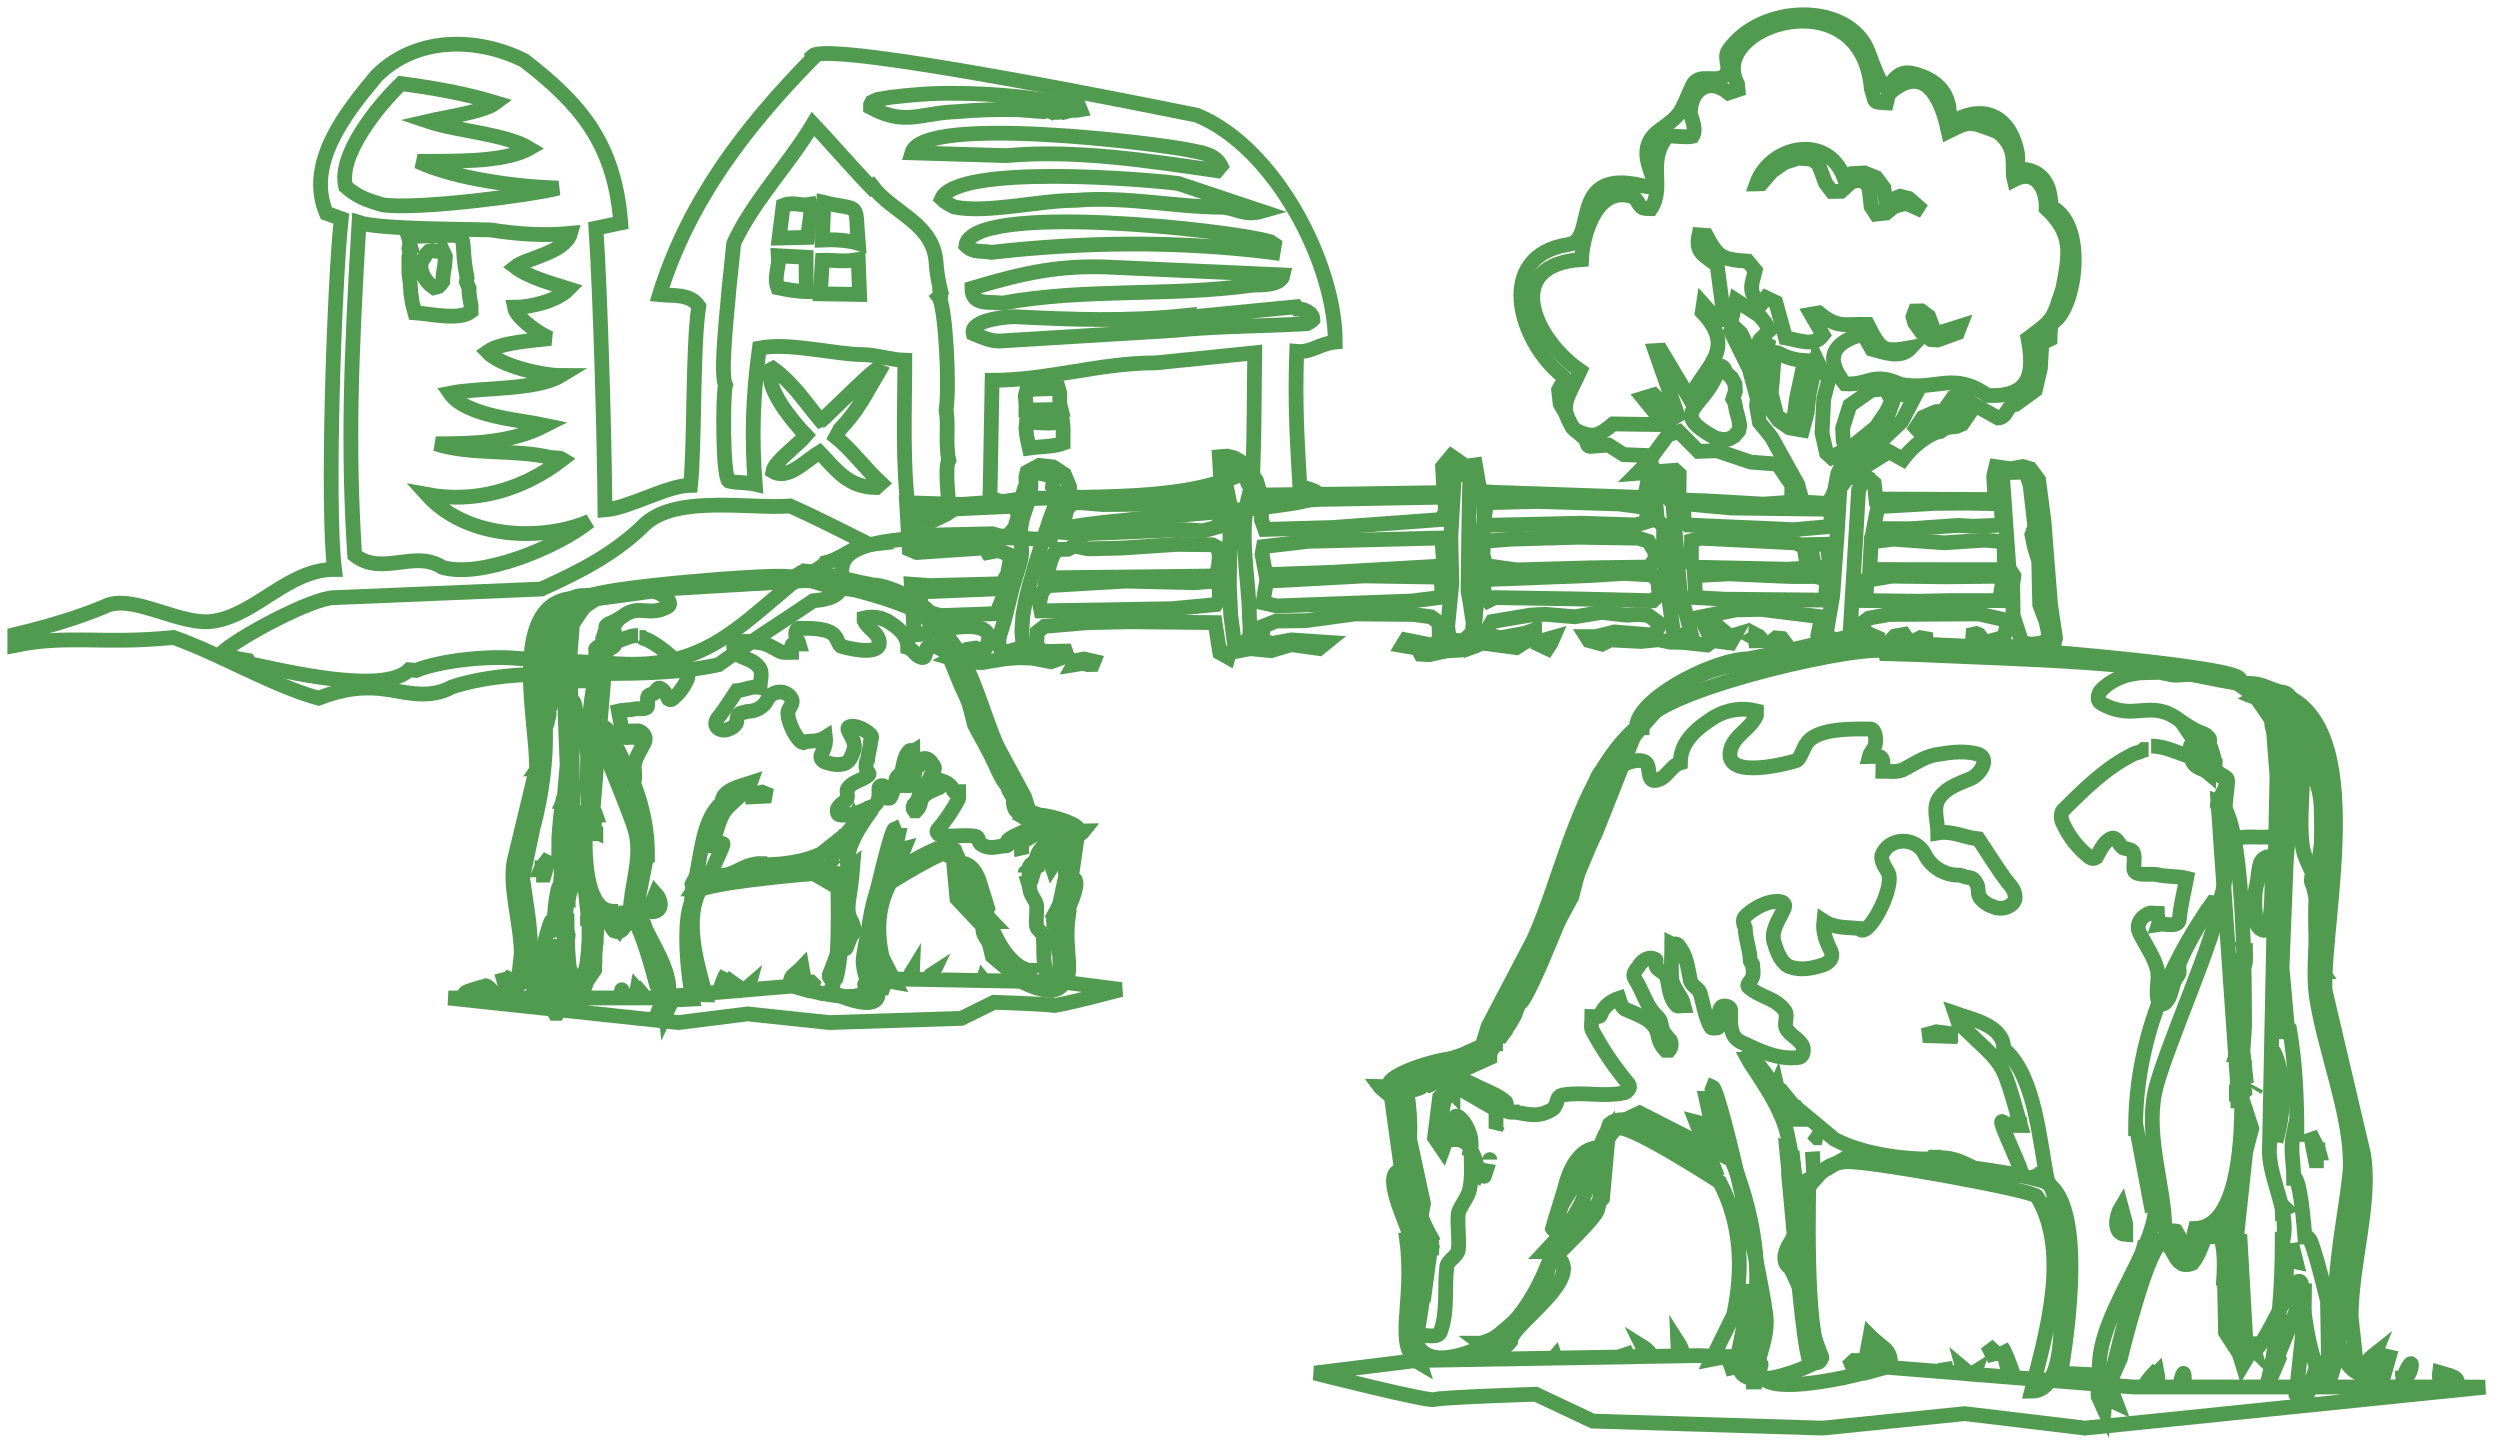 <svg width="169" height="98" viewBox="0 0 169 98" fill="none" xmlns="http://www.w3.org/2000/svg">
<g opacity="0.8">
<path fill-rule="evenodd" clip-rule="evenodd" d="M54.972 40.614C52.796 42.096 50.799 43.33 48.572 44.936C42.598 46.229 35.82 44.719 30.558 46.435C29.136 47.225 27.654 46.859 26.308 46.625C24.554 46.355 23.196 46.567 21.521 47.198C18.328 46.297 14.864 44.199 11.725 43.092C6.927 43.579 4.63 42.88 1 43.629V42.898C3.274 42.36 5.348 41.726 7.069 41.005C8.915 40.041 12.279 42.418 14.535 41.975C17.391 41.469 19.531 38.484 22.615 38.492C22.073 34.209 22.604 19.061 23.068 14.779L22.061 14.413C20.646 11.072 23.349 7.642 25.456 5.129C28.111 2.478 32.184 2.482 35.43 4.086C39.178 6.972 41.555 9.672 41.962 15.071L40.286 15.423C40.596 20.062 40.859 29.755 40.896 34.47C42.577 34.333 45.051 32.828 46.683 32.805C46.973 29.95 46.809 23.596 47.234 20.702C46.642 19.832 45.497 20.015 44.582 19.922C46.555 13.565 50.387 8.583 54.965 3.92L54.919 3.783C56.018 2.686 78.789 7.37 80.902 7.787C86.18 9.926 90.269 17.825 90.265 23.122C89.259 23.212 88.618 23.852 87.656 23.759C87.538 27.286 87.668 29.429 87.869 32.89C95.314 34.625 66.7 34.906 71.434 36.514C49.247 35.215 60.812 40.122 54.972 40.614Z" stroke="#268224"/>
<path fill-rule="evenodd" clip-rule="evenodd" d="M88.343 21.884C85.314 22.059 82.427 22.031 79.376 22.334L67.572 23.054C66.88 23.054 66.407 22.797 65.789 22.549C65.562 21.632 68.03 21.407 68.58 21.409C72.546 21.609 76.224 21.743 80.201 21.328L80.155 21.464L87.613 20.738L87.704 20.877C88.12 20.877 88.756 21.119 88.756 21.609C88.626 21.739 88.507 21.802 88.343 21.884Z" stroke="#268224"/>
<path fill-rule="evenodd" clip-rule="evenodd" d="M84.687 19.272C79.102 20.065 73.335 19.454 67.758 20.494C66.924 20.353 65.699 20.709 65.7 19.485C69.149 18.453 71.699 17.868 75.355 18.076L86.745 18.588C86.598 19.329 85.196 19.256 84.687 19.272Z" stroke="#268224"/>
<path fill-rule="evenodd" clip-rule="evenodd" d="M85.741 17.033C79.52 16.281 73.254 16.348 67.029 17.06C66.357 16.925 65.808 17.119 65.291 16.601C65.667 13.625 83.311 15.554 85.879 16.346L86.153 16.529L86.061 17.078L85.741 17.033Z" stroke="#268224"/>
<path fill-rule="evenodd" clip-rule="evenodd" d="M84.096 31.973C79.855 33.978 73.679 33.441 68.752 33.761L67.655 33.944V33.897L66.922 33.669L67.067 25.708C70.856 25.712 74.338 24.524 78.139 24.529L84.819 23.849C84.778 26.524 84.798 29.172 84.693 31.852L84.096 31.973Z" stroke="#268224"/>
<path fill-rule="evenodd" clip-rule="evenodd" d="M82.724 14.01C79.361 14.007 76.195 13.256 72.705 13.543C70.256 13.541 66.747 14.441 64.516 13.993C64.219 13.845 63.879 13.676 63.647 13.443C64.671 11.06 77.525 12.12 79.659 12.405L85.285 14.286C84.215 14.592 83.723 14.154 82.724 14.01Z" stroke="#268224"/>
<path fill-rule="evenodd" clip-rule="evenodd" d="M82.27 11.54C77.618 10.87 72.75 10.097 68.041 10.52L61.638 10.331C62.391 7.707 78.332 9.702 80.485 10.165C81.27 10.322 82.154 10.438 82.543 11.219L82.27 11.54Z" stroke="#268224"/>
<path fill-rule="evenodd" clip-rule="evenodd" d="M71.887 7.596L71.75 7.55L71.522 7.594H71.339L71.155 7.458L71.064 7.549L70.973 7.503L70.835 7.457L70.697 7.503L70.561 7.549L69.92 7.502L68.731 7.41C67.422 7.397 66.098 7.421 64.796 7.543C62.163 7.622 61.241 8.541 58.85 7.263V7.08L58.941 6.898L59.125 6.807L59.354 6.715L60.176 6.58C61.602 6.404 63.04 6.288 64.477 6.308C67.319 6.315 70.16 6.604 72.94 7.185L73.031 7.414L72.756 7.46L72.483 7.459L72.208 7.505L71.887 7.596Z" stroke="#268224"/>
<path fill-rule="evenodd" clip-rule="evenodd" d="M71.868 29.966C71.186 30.212 70.281 30.18 69.579 30.285L69.488 29.873L69.398 29.415L69.352 28.957L69.398 28.5C70.198 28.587 71.024 28.672 71.824 28.502L71.868 28.87V29.235V29.601L71.868 29.966Z" stroke="#268224"/>
<path fill-rule="evenodd" clip-rule="evenodd" d="M69.353 27.722L69.354 27.265L69.308 26.762L69.4 26.397L69.949 26.305L71.55 26.26L71.641 26.581V26.946V27.313L71.732 27.679L69.353 27.722Z" stroke="#268224"/>
<path fill-rule="evenodd" clip-rule="evenodd" d="M63.995 34.752L62.897 35.281C62.376 34.99 62.009 34.87 61.432 34.692C60.986 31.33 61.163 27.822 61.166 24.356C60.198 24.326 59.338 24.003 58.376 23.973C56.259 23.952 53.414 23.131 51.334 23.529C50.887 26.782 50.803 29.587 51.05 32.732C50.465 32.592 49.846 32.66 49.267 32.522C48.841 32.177 48.859 26.612 49.044 26.023C48.642 25.294 49.224 20.471 49.279 19.527L49.602 16.446C50.892 13.624 53.372 11.063 54.96 8.381C56.286 9.787 57.538 11.267 58.892 12.665L58.983 12.602C60.372 14.425 63.09 15.082 63.278 17.731C63.323 18.362 63.408 18.911 63.551 19.51L63.506 19.518C63.506 19.701 63.597 19.773 63.597 19.958L63.459 20.076C63.927 20.69 64.202 26.194 63.956 27.713C64.139 28.79 63.895 29.945 64.136 31.111C63.844 31.553 64.144 33.98 64.178 34.625L63.995 34.752Z" stroke="#268224"/>
<path fill-rule="evenodd" clip-rule="evenodd" d="M59.237 32.959C57.317 32.94 56.554 31.773 55.398 30.577C54.486 31.117 53.264 32.489 52.242 31.865C52.347 31.215 53.919 30.098 54.486 29.425C53.703 28.616 51.697 26.298 52.111 24.982L52.248 24.91C53.627 25.901 54.42 27.183 55.492 28.455C55.582 28.438 58.553 25.451 59.201 25.004L59.428 25.097C58.515 26.64 58.073 27.65 56.772 29.035L56.498 29.546C57.629 30.463 58.484 31.677 59.56 32.668L59.237 32.959Z" stroke="#268224"/>
<path fill-rule="evenodd" clip-rule="evenodd" d="M55.792 38.038C55.544 38.451 54.154 39.032 53.732 39.272C49.642 42.673 47.449 45.195 41.844 44.878L34.936 44.506C33.082 44.319 29.869 44.625 28.117 45.323L27.661 45.277C25.918 47.017 19.029 45.303 16.905 44.874L16.766 44.646C16.318 44.571 15.308 44.41 14.938 44.187C15.969 43.158 21.109 40.399 22.596 40.401L36.595 39.819C39.222 38.628 41.614 37.415 43.644 35.388C45.861 33.451 50.631 34.416 53.426 34.205C54.965 34.89 57.289 36.066 58.767 36.806C57.639 36.93 56.913 37.789 55.792 38.038Z" stroke="#268224"/>
<path fill-rule="evenodd" clip-rule="evenodd" d="M58.107 19.906L55.454 19.863L55.593 17.595C56.473 17.573 57.076 17.725 58.018 17.545L58.107 19.906Z" stroke="#268224"/>
<path fill-rule="evenodd" clip-rule="evenodd" d="M58.018 16.446C57.325 16.233 56.359 16.185 55.594 16.221L55.688 13.687C58.274 14.303 57.774 13.522 58.018 16.446Z" stroke="#268224"/>
<path fill-rule="evenodd" clip-rule="evenodd" d="M54.588 16.046L52.668 16.093L52.943 13.89C53.669 13.607 54.097 13.944 54.774 13.816C54.901 14.243 54.643 15.536 54.588 16.046Z" stroke="#268224"/>
<path fill-rule="evenodd" clip-rule="evenodd" d="M54.539 19.716C53.954 19.712 53.129 19.567 52.573 19.449C52.295 18.666 52.69 18.13 52.62 17.291L54.496 17.392C54.495 18.171 54.476 18.95 54.539 19.716Z" stroke="#268224"/>
<path fill-rule="evenodd" clip-rule="evenodd" d="M29.892 38.346C28.03 37.131 25.805 38.981 23.975 37.526C23.506 30.202 23.724 24.381 24.27 15.049C25.716 15.511 31.507 15.483 33.172 15.542C34.981 15.83 36.734 15.948 38.564 15.777C38.188 17.096 35.563 17.45 34.824 18.046C35.76 18.76 37.371 19.183 38.456 19.528C37.658 20.357 35.826 20.776 34.771 20.776C34.913 21.545 36.625 22.687 37.228 22.879C36.122 23.014 33.842 23.131 32.938 23.788C33.845 24.751 36.698 25.385 37.917 25.387C36.234 26.409 32.427 26.172 30.413 26.581C31.484 28.144 35.207 28.397 36.871 28.751C34.525 29.951 31.965 30 29.459 30.001C31.887 30.775 34.733 30.349 37.225 30.928C37.436 30.956 37.853 30.929 38.034 31.045C35.29 33.161 32.059 34.027 28.844 33.427C31.584 36.482 36.722 36.599 39.853 35.241C37.652 37.019 32.451 39.123 29.892 38.346Z" stroke="#268224"/>
<path fill-rule="evenodd" clip-rule="evenodd" d="M25.848 13.844C24.787 13.517 24.177 13.326 23.365 12.614C22.835 10.485 25.565 7.135 27.118 5.651C29.265 5.935 31.448 6.317 33.522 6.947C32.723 7.557 30.024 7.941 28.921 8.199C30.875 8.86 34.22 9.064 35.785 10.028C34.011 11.042 30.261 10.879 28.232 10.906C30.811 12.096 34.919 12.629 37.751 12.716C35.989 13.173 28.182 14.198 25.848 13.844Z" stroke="#268224"/>
<path fill-rule="evenodd" clip-rule="evenodd" d="M28.047 21.142L27.866 20.456L27.774 19.816L27.73 19.175L27.639 18.443L27.641 17.345L27.687 17.208V17.026L27.641 16.797L27.687 16.615H27.732L27.688 16.476V16.294L27.642 16.111L27.596 15.975C32.471 15.948 30.85 15.273 31.574 18.768L31.528 19.043L31.62 19.272L31.711 19.5V19.775L31.756 20.187L31.845 20.644V21.056C31.062 21.682 29.024 21.203 28.047 21.142Z" stroke="#268224"/>
<path fill-rule="evenodd" clip-rule="evenodd" d="M29.925 19.04L29.788 19.223L29.651 19.36L29.512 19.406L29.328 19.45C28.724 19.029 28.105 18.075 28.692 17.392L28.83 17.163L29.012 16.98L29.241 16.934L29.47 16.98L29.653 16.982L29.881 16.843L30.109 17.347L30.063 17.942L29.971 18.492L29.925 19.04Z" stroke="#268224"/>
<path fill-rule="evenodd" clip-rule="evenodd" d="M100.518 33.267L99.533 43.736L98.914 43.931L97.759 44.003L96.606 44.257L96.042 44.223L95.82 43.816L94.797 43.642L95.032 43.255L96.881 43.626L97.301 43.252L97.275 42.095L96.733 41.695L95.528 41.539L91.599 41.502L88.276 41.956L86.279 41.984L85.42 42.323L85.302 43.178L85.902 43.513L87.296 43.257L89.691 43.417L89.167 43.839L87.288 43.575L85.928 43.986L84.509 43.849L83.098 44.124L83.015 44.43L82.458 44.121L82.139 42.09L76.415 42.031L73.523 42.093L70.606 42.34L70.112 42.731L70.086 43.706L70.552 44.045L72.028 44.013L72.141 44.331L71.053 44.735L69.769 44.489L68.87 44.462L67.959 44.528L66.395 44.79L65.13 44.741L64.305 44.5L65.372 43.897L65.949 43.81L66.516 44.026C68.284 41.054 62.096 42.962 61.804 42.972L61.603 39.493L62.827 39.584L67.728 39.463L68.108 38.815L68.34 37.546L67.511 37.214L66.766 37.352L66.578 37.036L61.987 37.35L61.467 37.135L61.286 33.987L65.037 34.1L68.853 33.819L69.018 33.709L69.134 33.448L69.233 33.096L69.364 32.744L69.352 32.241L69.436 31.904L70.264 31.46L71.18 31.562L71.95 32.063L72.304 32.908L72.283 33.288L72.317 33.532C75.665 34.098 78.62 33.803 81.959 33.642L82.246 33.59L82.442 33.479L82.483 33.31L82.502 32.108L82.431 30.876L82.947 30.834L83.422 30.945L83.885 31.209L84.288 31.566L84.932 32.48L85.227 33.464L91.421 33.39L97.615 33.3L97.517 31.552L98.111 30.839L99.084 31.518L99.737 31.427L100.05 33.247L100.518 33.267Z" stroke="#268224"/>
<path fill-rule="evenodd" clip-rule="evenodd" d="M100.518 33.267L99.533 43.736L98.914 43.931L97.759 44.003L96.606 44.257L96.042 44.223L95.82 43.816L94.797 43.642L95.032 43.255L96.881 43.626L97.301 43.252L97.275 42.095L96.733 41.695L95.528 41.539L91.599 41.502L88.276 41.956L86.279 41.984L85.42 42.323L85.302 43.178L85.902 43.513L87.296 43.257L89.691 43.417L89.167 43.839L87.288 43.575L85.928 43.986L84.509 43.849L83.098 44.124L83.015 44.43L82.458 44.121L82.139 42.09L76.415 42.031L73.523 42.093L70.606 42.34L70.112 42.731L70.086 43.706L70.552 44.045L72.028 44.013L72.141 44.331L71.053 44.735L69.769 44.489L68.87 44.462L67.959 44.528L66.395 44.79L65.13 44.741L64.305 44.5L65.372 43.897L65.949 43.81L66.516 44.026C68.284 41.054 62.096 42.962 61.804 42.972L61.603 39.493L62.827 39.584L67.728 39.463L68.108 38.815L68.34 37.546L67.511 37.214L66.766 37.352L66.578 37.036L61.987 37.35L61.467 37.135L61.286 33.987L65.037 34.1L68.853 33.819L69.018 33.709L69.134 33.448L69.233 33.096L69.364 32.744L69.352 32.241L69.436 31.904L70.264 31.46L71.18 31.562L71.95 32.063L72.304 32.908L72.283 33.288L72.317 33.532C75.665 34.098 78.62 33.803 81.959 33.642L82.246 33.59L82.442 33.479L82.483 33.31L82.502 32.108L82.431 30.876L82.947 30.834L83.422 30.945L83.885 31.209L84.288 31.566L84.932 32.48L85.227 33.464L91.421 33.39L97.615 33.3L97.517 31.552L98.111 30.839L99.084 31.518L99.737 31.427L100.05 33.247L100.518 33.267Z" stroke="#268224" stroke-width="0.214" stroke-linejoin="bevel"/>
<path fill-rule="evenodd" clip-rule="evenodd" d="M97.298 38.274L97.582 38.024L97.47 36.367L88.416 36.594L85.41 36.948L85.315 37.468L85.573 38.848L89.954 38.692L97.298 38.274Z" stroke="#268224"/>
<path fill-rule="evenodd" clip-rule="evenodd" d="M97.298 38.274L97.582 38.024L97.47 36.367L88.416 36.594L85.41 36.948L85.315 37.468L85.573 38.848L89.954 38.692L97.298 38.274Z" stroke="#268224" stroke-width="0.214" stroke-linejoin="bevel"/>
<path fill-rule="evenodd" clip-rule="evenodd" d="M82.379 38.232L82.425 37.576L82.336 37.03L81.936 36.826L79.591 36.8L75.806 37.051L73.538 37.1L72.605 36.907L72.183 37.13L71.453 37.146L71.159 37.578L70.987 38.068L70.749 39.063L82.194 38.936L82.379 38.232Z" stroke="#268224"/>
<path fill-rule="evenodd" clip-rule="evenodd" d="M82.379 38.232L82.425 37.576L82.336 37.03L81.936 36.826L79.591 36.8L75.806 37.051L73.538 37.1L72.605 36.907L72.183 37.13L71.453 37.146L71.159 37.578L70.987 38.068L70.749 39.063L82.194 38.936L82.379 38.232Z" stroke="#268224" stroke-width="0.214" stroke-linejoin="bevel"/>
<path fill-rule="evenodd" clip-rule="evenodd" d="M105.361 26.354C105.443 26.171 105.867 25.603 105.672 25.45C102.628 23.081 101.01 17.279 106.032 16.529C108.031 16.23 105.939 11.321 111.039 12.558C113.192 13.08 109.86 10.45 112.2 8.789C113.779 7.669 113.563 7.617 114.409 5.779C114.836 4.851 116.12 5.701 116.646 5.046C117.045 4.553 116.483 3.929 116.844 3.41C119.074 0.206 125.056 0.149 126.298 3.525C128.016 8.194 127.268 4.48 129.314 4.967C132.806 5.8 131.525 8.978 131.663 8.647C131.957 7.943 135.173 6.398 136.229 9.756C136.57 10.839 136.294 10.987 136.394 11.435C137.586 11.379 138.671 11.999 138.631 13.981C140.71 14.912 140.498 19.171 139.432 21.043C138.824 22.112 138.596 21.4 138.576 22.93C138.393 23.016 138.209 23.101 138.027 23.188C137.994 23.755 137.964 24.323 137.932 24.891L137.588 26.371L136.267 27.331C135.652 27.366 135.695 28.224 135.079 28.26L133.524 27.393L132.636 28.673L132.263 28.828L131.855 28.869L131.479 28.942L131.175 29.162C130.456 29.262 129.319 30.121 128.632 31.049L127.702 30.531L125.688 31.779L126.696 32.671L126.812 33.733L134.867 33.77L134.772 32.19L134.925 31.547L135.919 31.692L136.737 31.54L137.259 31.694L137.807 32.429L138.174 35.252L138.616 40.861L138.954 43.138L138.786 43.825L136.794 43.99L135.384 43.534L134.552 43.689L134.331 43.391L135.465 43.076L135.747 42.005L135.471 41.888L133.772 41.5L127.729 41.539L126.348 41.781L126.047 42.001L125.924 42.567L126.065 42.73L126.925 43.108L126.933 43.458L126.306 43.364L125.92 43.785L124.716 43.72L123.378 43.81L122.888 42.938L123.135 41.699L119.043 41.194L117.368 41.23L114.944 41.71L115.119 42.072L115.501 42.854L116.008 42.388L116.222 42.413L116.95 43.022L117.284 42.922L116.975 43.462L115.772 43.306L115.395 43.602L113.762 43.425L112.924 43.412L112.1 43.247L110.944 43.363L108.873 43.257L108.3 43.542L107.411 43.304L107.239 43.033H107.877L109.148 42.718L111.789 42.934L112.243 42.194L111.439 41.602L110.737 41.54L109.963 41.589L108.268 41.396L106.464 41.695L104.465 41.526L103.491 41.577L100.867 42.015L100.352 42.864L101.424 43.114L103.108 42.803L103.741 42.576L103.75 42.988L102.506 43.777L100.213 43.475L99.534 43.734L100.501 33.264L111.16 33.632L111.312 32.942L111.64 31.003L110.661 31.995L113.237 31.79L113.515 32.041L113.493 33.793L115.397 33.859L119.21 34.08L121.11 33.947L121.13 32.789L120.547 31.95L120.17 31.378L118.348 31.238L116.076 30.47L114.817 30.514L113.496 29.18L112.764 29.392L111.714 30.805L109.767 30.734C109.424 30.517 109.081 30.3 108.738 30.084L107.53 30.177C107.101 30.202 107.383 29.46 106.953 29.485L106.286 28.896C105.216 26.487 105.581 28.132 105.361 26.354ZM119.61 22.333L119.319 21.799L118.95 21.35L117.357 20.304L116.982 21.866L117.667 22.505C118.377 24.097 118.031 24.938 118.984 22.952L119.61 22.333ZM132.228 28.077L132.942 26.966L132.525 26.665L132.038 26.855L131.374 27.802L130.867 27.83L129.992 28.208L129.296 29.255L130.815 28.436L132.228 28.077ZM126.525 29.723L127.447 28.591L127.942 27.19L127.447 26.284L126.517 26.372L125.05 27.399L124.561 28.948L124.596 29.765C124.706 30.101 124.817 30.436 124.928 30.772L126.525 29.723ZM121.992 24.374C119.447 24.231 120.163 22.337 119.733 26.584L120.128 28.16L121.204 28.759L121.445 26.938L121.992 24.374ZM117.282 27.306L117.243 27.143L117.142 26.966L117.311 26.455L117.284 25.965L117.061 25.545L116.659 25.161L116.575 24.934C116.192 24.422 116.202 25.074 115.918 25.587C114.919 27.692 112.905 27.919 115.955 29.609L116.433 29.713L116.856 29.687L117.231 29.483L117.534 29.133L117.606 28.787L117.532 28.332L117.39 27.828L117.282 27.306ZM127.997 36.449L126.493 36.634L126.397 38.495L128.726 38.505L135.503 38.51L135.476 36.622L134.135 36.515L131.428 36.695L127.997 36.449ZM122.18 38.404L121.95 36.961L121.381 36.7L114.98 36.382L114.344 36.548L114.331 38.132L114.552 38.341L120.841 38.478L122.18 38.404ZM111.52 38.33L111.888 37.744L111.88 37.332L111.436 36.596L110.777 36.382L106.68 36.318L102.116 36.449L100.307 36.594L100.235 37.478L100.449 38.235L102.543 38.525L107.563 38.385L111.52 38.33Z" stroke="#268224"/>
<path fill-rule="evenodd" clip-rule="evenodd" d="M105.361 26.354C105.443 26.171 105.867 25.603 105.672 25.45C102.628 23.081 101.01 17.279 106.032 16.529C108.031 16.23 105.939 11.321 111.039 12.558C113.192 13.08 109.86 10.45 112.2 8.789C113.779 7.669 113.563 7.617 114.409 5.779C114.836 4.851 116.12 5.701 116.646 5.046C117.045 4.553 116.483 3.929 116.844 3.41C119.074 0.206 125.056 0.149 126.298 3.525C128.016 8.194 127.268 4.48 129.314 4.967C132.806 5.8 131.525 8.978 131.663 8.647C131.957 7.943 135.173 6.398 136.229 9.756C136.57 10.839 136.294 10.987 136.394 11.435C137.586 11.379 138.671 11.999 138.631 13.981C140.71 14.912 140.498 19.171 139.432 21.043C138.824 22.112 138.596 21.4 138.576 22.93C138.393 23.016 138.209 23.101 138.027 23.188C137.994 23.755 137.964 24.323 137.932 24.891L137.588 26.371L136.267 27.331C135.652 27.366 135.695 28.224 135.079 28.26L133.524 27.393L132.636 28.673L132.263 28.828L131.855 28.869L131.479 28.942L131.175 29.162C130.456 29.262 129.319 30.121 128.632 31.049L127.702 30.531L125.688 31.779L126.696 32.671L126.812 33.733L134.867 33.77L134.772 32.19L134.925 31.547L135.919 31.692L136.737 31.54L137.259 31.694L137.807 32.429L138.174 35.252L138.616 40.861L138.954 43.138L138.786 43.825L136.794 43.99L135.384 43.534L134.552 43.689L134.331 43.391L135.465 43.076L135.747 42.005L135.471 41.888L133.772 41.5L127.729 41.539L126.348 41.781L126.047 42.001L125.924 42.567L126.065 42.73L126.925 43.108L126.933 43.458L126.306 43.364L125.92 43.785L124.716 43.72L123.378 43.81L122.888 42.938L123.135 41.699L119.043 41.194L117.368 41.23L114.944 41.71L115.119 42.072L115.501 42.854L116.008 42.388L116.222 42.413L116.95 43.022L117.284 42.922L116.975 43.462L115.772 43.306L115.395 43.602L113.762 43.425L112.924 43.412L112.1 43.247L110.944 43.363L108.873 43.257L108.3 43.542L107.411 43.304L107.239 43.033H107.877L109.148 42.718L111.789 42.934L112.243 42.194L111.439 41.602L110.737 41.54L109.963 41.589L108.268 41.396L106.464 41.695L104.465 41.526L103.491 41.577L100.867 42.015L100.352 42.864L101.424 43.114L103.108 42.803L103.741 42.576L103.75 42.988L102.506 43.777L100.213 43.475L99.534 43.734L100.501 33.264L111.16 33.632L111.312 32.942L111.64 31.003L110.661 31.995L113.237 31.79L113.515 32.041L113.493 33.793L115.397 33.859L119.21 34.08L121.11 33.947L121.13 32.789L120.547 31.95L120.17 31.378L118.348 31.238L116.076 30.47L114.817 30.514L113.496 29.18L112.764 29.392L111.714 30.805L109.767 30.734C109.424 30.517 109.081 30.3 108.738 30.084L107.53 30.177C107.101 30.202 107.383 29.46 106.953 29.485L106.286 28.896C105.216 26.487 105.581 28.132 105.361 26.354ZM119.61 22.333L119.319 21.799L118.95 21.35L117.357 20.304L116.982 21.866L117.667 22.505C118.377 24.097 118.031 24.938 118.984 22.952L119.61 22.333ZM132.228 28.077L132.942 26.966L132.525 26.665L132.038 26.855L131.374 27.802L130.867 27.83L129.992 28.208L129.296 29.255L130.815 28.436L132.228 28.077ZM126.525 29.723L127.447 28.591L127.942 27.19L127.447 26.284L126.517 26.372L125.05 27.399L124.561 28.948L124.596 29.765C124.706 30.101 124.817 30.436 124.928 30.772L126.525 29.723ZM121.992 24.374C119.447 24.231 120.163 22.337 119.733 26.584L120.128 28.16L121.204 28.759L121.445 26.938L121.992 24.374ZM117.282 27.306L117.243 27.143L117.142 26.966L117.311 26.455L117.284 25.965L117.061 25.545L116.659 25.161L116.575 24.934C116.192 24.422 116.202 25.074 115.918 25.587C114.919 27.692 112.905 27.919 115.955 29.609L116.433 29.713L116.856 29.687L117.231 29.483L117.534 29.133L117.606 28.787L117.532 28.332L117.39 27.828L117.282 27.306ZM127.997 36.449L126.493 36.634L126.397 38.495L128.726 38.505L135.503 38.51L135.476 36.622L134.135 36.515L131.428 36.695L127.997 36.449ZM122.18 38.404L121.95 36.961L121.381 36.7L114.98 36.382L114.344 36.548L114.331 38.132L114.552 38.341L120.841 38.478L122.18 38.404ZM111.52 38.33L111.888 37.744L111.88 37.332L111.436 36.596L110.777 36.382L106.68 36.318L102.116 36.449L100.307 36.594L100.235 37.478L100.449 38.235L102.543 38.525L107.563 38.385L111.52 38.33Z" stroke="#268224" stroke-width="0.214" stroke-linejoin="bevel"/>
<path fill-rule="evenodd" clip-rule="evenodd" d="M139.454 19.472C139.903 17.155 140.154 15.802 138.325 14.093C138.36 12.734 137.602 11.392 136.152 12.146C135.928 11.261 136.517 10.055 135.036 8.905C133.123 8.187 133.185 8.15 131.712 8.885C131.417 7.517 130.446 3.871 127.685 6.333L127.528 6.954C126.521 6.892 126.843 6.98 126.503 6.006C125.843 -1.626 115.373 1.73 117.454 5.674L117.492 6.064L116.843 6.28C115.474 5.147 114.238 6.166 114.271 7.692C114.404 8.159 114.684 8.769 114.413 9.216C113.975 9.307 113.212 9.179 112.731 9.19C111.291 10.851 112.576 12.632 111.605 14.107C110.807 14.101 111.003 14.032 110.498 13.352C108.065 12.371 106.994 15.682 106.912 17.544C101.603 17.878 103.552 22.79 106.819 25.059C106.047 26.785 105.237 27.529 106.469 29.072C107.693 29.64 108.017 29.507 109.047 28.658L112.54 28.706L111.081 26.915L111.809 26.696L113.547 28.451L111.886 23.703L112.273 23.679L114.231 26.956C115.165 24.781 117.494 23.667 115.071 21.109L115.151 20.578L116.158 21.709L116.543 21.482L116.077 17.924C115.154 17.221 114.592 17.074 114.847 15.877L115.346 15.914C116.13 17.397 116.413 17.539 118.143 17.659L118.654 18.273C118.435 19.239 118.078 19.743 119.062 20.553L119.38 20.126L120.042 20.44L120.702 22.84C121.645 22.994 122.608 23.477 123.238 22.645L122.428 21.244L122.956 21.155C124.275 22.219 124.628 21.893 126.245 21.925C127.129 23.659 127.267 23.85 129.194 23.497C128.486 24.271 127.423 23.832 126.531 23.601L125.947 22.585C123.83 23.146 123.345 24.244 124.713 25.946C126.388 26.063 126.525 25.105 128.499 25.99C130.931 26.421 132.039 25.079 134.36 26.734C137.192 26.858 137.562 25.329 137.096 22.873C138.862 21.563 138.766 21.609 139.454 19.472Z" stroke="#268224"/>
<path fill-rule="evenodd" clip-rule="evenodd" d="M139.454 19.472C139.903 17.155 140.154 15.802 138.325 14.093C138.36 12.734 137.602 11.392 136.152 12.146C135.928 11.261 136.517 10.055 135.036 8.905C133.123 8.187 133.185 8.15 131.712 8.885C131.417 7.517 130.446 3.871 127.685 6.333L127.528 6.954C126.521 6.892 126.843 6.98 126.503 6.006C125.843 -1.626 115.373 1.73 117.454 5.674L117.492 6.064L116.843 6.28C115.474 5.147 114.238 6.166 114.271 7.692C114.404 8.159 114.684 8.769 114.413 9.216C113.975 9.307 113.212 9.179 112.731 9.19C111.291 10.851 112.576 12.632 111.605 14.107C110.807 14.101 111.003 14.032 110.498 13.352C108.065 12.371 106.994 15.682 106.912 17.544C101.603 17.878 103.552 22.79 106.819 25.059C106.047 26.785 105.237 27.529 106.469 29.072C107.693 29.64 108.017 29.507 109.047 28.658L112.54 28.706L111.081 26.915L111.809 26.696L113.547 28.451L111.886 23.703L112.273 23.679L114.231 26.956C115.165 24.781 117.494 23.667 115.071 21.109L115.151 20.578L116.158 21.709L116.543 21.482L116.077 17.924C115.154 17.221 114.592 17.074 114.847 15.877L115.346 15.914C116.13 17.397 116.413 17.539 118.143 17.659L118.654 18.273C118.435 19.239 118.078 19.743 119.062 20.553L119.38 20.126L120.042 20.44L120.702 22.84C121.645 22.994 122.608 23.477 123.238 22.645L122.428 21.244L122.956 21.155C124.275 22.219 124.628 21.893 126.245 21.925C127.129 23.659 127.267 23.85 129.194 23.497C128.486 24.271 127.423 23.832 126.531 23.601L125.947 22.585C123.83 23.146 123.345 24.244 124.713 25.946C126.388 26.063 126.525 25.105 128.499 25.99C130.931 26.421 132.039 25.079 134.36 26.734C137.192 26.858 137.562 25.329 137.096 22.873C138.862 21.563 138.766 21.609 139.454 19.472Z" stroke="#268224" stroke-width="0.214" stroke-linejoin="bevel"/>
<path fill-rule="evenodd" clip-rule="evenodd" d="M104.856 43.453L104.605 43.84L104.175 43.635L104.439 43.248L105.016 43.084L104.856 43.453Z" stroke="#268224"/>
<path fill-rule="evenodd" clip-rule="evenodd" d="M104.856 43.453L104.605 43.84L104.175 43.635L104.439 43.248L105.016 43.084L104.856 43.453Z" stroke="#268224" stroke-width="0.214" stroke-linejoin="bevel"/>
<path fill-rule="evenodd" clip-rule="evenodd" d="M118.883 42.997L118.993 43.115L118.998 43.314L118.829 43.318L118.677 43.32L118.658 43.169L118.55 43.11L118.656 43.047L118.667 42.895L118.775 42.953L118.883 42.997Z" stroke="#268224"/>
<path fill-rule="evenodd" clip-rule="evenodd" d="M118.883 42.997L118.993 43.115L118.998 43.314L118.829 43.318L118.677 43.32L118.658 43.169L118.55 43.11L118.656 43.047L118.667 42.895L118.775 42.953L118.883 42.997Z" stroke="#268224" stroke-width="0.214" stroke-linejoin="bevel"/>
<path fill-rule="evenodd" clip-rule="evenodd" d="M120.274 43.926L119.874 43.736L119.73 43.405L120.058 43.123L120.456 43.16L120.706 43.489L120.699 43.916L120.274 43.926Z" stroke="#268224"/>
<path fill-rule="evenodd" clip-rule="evenodd" d="M120.274 43.926L119.874 43.736L119.73 43.405L120.058 43.123L120.456 43.16L120.706 43.489L120.699 43.916L120.274 43.926Z" stroke="#268224" stroke-width="0.214" stroke-linejoin="bevel"/>
<path fill-rule="evenodd" clip-rule="evenodd" d="M127.774 43.655L127.681 43.567L127.557 43.539L128.094 42.995L128.716 42.889L128.842 43.07L128.68 43.316L128.381 43.551L128.096 43.755L127.928 43.744L127.774 43.655Z" stroke="#268224"/>
<path fill-rule="evenodd" clip-rule="evenodd" d="M127.774 43.655L127.681 43.567L127.557 43.539L128.094 42.995L128.716 42.889L128.842 43.07L128.68 43.316L128.381 43.551L128.096 43.755L127.928 43.744L127.774 43.655Z" stroke="#268224" stroke-width="0.214" stroke-linejoin="bevel"/>
<path fill-rule="evenodd" clip-rule="evenodd" d="M129.587 43.724L129.447 43.544L129.456 43.3L129.816 43.109L130.2 43.177L130.22 43.435L129.997 43.714L129.786 43.718L129.587 43.724Z" stroke="#268224"/>
<path fill-rule="evenodd" clip-rule="evenodd" d="M129.587 43.724L129.447 43.544L129.456 43.3L129.816 43.109L130.2 43.177L130.22 43.435L129.997 43.714L129.786 43.718L129.587 43.724Z" stroke="#268224" stroke-width="0.214" stroke-linejoin="bevel"/>
<path fill-rule="evenodd" clip-rule="evenodd" d="M133.588 43.636L133.338 43.291L133.375 42.879L133.586 42.83L133.771 42.901L133.912 43.081L134.007 43.307L133.939 43.629L133.588 43.636Z" stroke="#268224"/>
<path fill-rule="evenodd" clip-rule="evenodd" d="M133.588 43.636L133.338 43.291L133.375 42.879L133.586 42.83L133.771 42.901L133.912 43.081L134.007 43.307L133.939 43.629L133.588 43.636Z" stroke="#268224" stroke-width="0.214" stroke-linejoin="bevel"/>
<path fill-rule="evenodd" clip-rule="evenodd" d="M132.496 22.057L132.324 22.501L130.964 22.988L130.521 22.951L129.901 22.478L129.43 21.817L129.315 21.41L129.459 21.026L129.885 21.016L130.38 21.386L130.832 22.579L132.496 22.057Z" stroke="#268224"/>
<path fill-rule="evenodd" clip-rule="evenodd" d="M132.496 22.057L132.324 22.501L130.964 22.988L130.521 22.951L129.901 22.478L129.43 21.817L129.315 21.41L129.459 21.026L129.885 21.016L130.38 21.386L130.832 22.579L132.496 22.057Z" stroke="#268224" stroke-width="0.214" stroke-linejoin="bevel"/>
<path fill-rule="evenodd" clip-rule="evenodd" d="M127.503 14.4L126.819 14.475L126.488 13.966L126.414 13.313L126.338 12.658L125.932 12.166L125.188 12.272L124.457 12.929L123.834 12.942L123.409 12.387L122.941 11.134L122.506 10.762L121.562 10.691L120.609 11.001L119.77 11.599L119.056 12.421L118.735 12.428C119.615 9.886 123.494 8.968 124.649 11.979L125.146 11.741L126.042 11.691L126.826 12.007L127.344 12.697L127.486 13.683L128.436 13.267L129.018 13.407L129.996 14.253L128.872 13.745L128.055 13.945L127.503 14.4Z" stroke="#268224"/>
<path fill-rule="evenodd" clip-rule="evenodd" d="M127.503 14.4L126.819 14.475L126.488 13.966L126.414 13.313L126.338 12.658L125.932 12.166L125.188 12.272L124.457 12.929L123.834 12.942L123.409 12.387L122.941 11.134L122.506 10.762L121.562 10.691L120.609 11.001L119.77 11.599L119.056 12.421L118.735 12.428C119.615 9.886 123.494 8.968 124.649 11.979L125.146 11.741L126.042 11.691L126.826 12.007L127.344 12.697L127.486 13.683L128.436 13.267L129.018 13.407L129.996 14.253L128.872 13.745L128.055 13.945L127.503 14.4Z" stroke="#268224" stroke-width="0.214" stroke-linejoin="bevel"/>
<path fill-rule="evenodd" clip-rule="evenodd" d="M119.369 26.802L119.301 26.483L119.146 24.965L119.506 23.312L119.29 23.195L118.523 24.354L117.789 22.741L117.149 22.085L116.99 22.393L118.248 24.938L118.794 26.951L118.743 27.44L118.934 28.547L119.748 29.55L121.523 32.738L121.852 33.935L123.515 34.035L123.855 33.571L124.027 33.111L124.232 32.025L124.45 31.548L124.912 31.797L125.307 31.758L125.614 31.142L126.944 30.017L128.549 28.503L129.441 26.795L128.149 26.61L127.536 27.812L126.828 28.863L125.407 30.02L123.797 30.923L123.471 30.626L123.168 29.277L123.285 26.961L123.651 25.567L123.2 25.15L122.801 24.306L122.289 26.677L122.163 27.898L121.853 29.078L120.969 28.928L120.226 28.413L119.676 27.647L119.369 26.802Z" stroke="#268224"/>
<path fill-rule="evenodd" clip-rule="evenodd" d="M119.369 26.802L119.301 26.483L119.146 24.965L119.506 23.312L119.29 23.195L118.523 24.354L117.789 22.741L117.149 22.085L116.99 22.393L118.248 24.938L118.794 26.951L118.743 27.44L118.934 28.547L119.748 29.55L121.523 32.738L121.852 33.935L123.515 34.035L123.855 33.571L124.027 33.111L124.232 32.025L124.45 31.548L124.912 31.797L125.307 31.758L125.614 31.142L126.944 30.017L128.549 28.503L129.441 26.795L128.149 26.61L127.536 27.812L126.828 28.863L125.407 30.02L123.797 30.923L123.471 30.626L123.168 29.277L123.285 26.961L123.651 25.567L123.2 25.15L122.801 24.306L122.289 26.677L122.163 27.898L121.853 29.078L120.969 28.928L120.226 28.413L119.676 27.647L119.369 26.802Z" stroke="#268224" stroke-width="0.214" stroke-linejoin="bevel"/>
<path fill-rule="evenodd" clip-rule="evenodd" d="M135.805 38.411L136.135 38.922L136.058 39.548L136.087 41.617L136.675 43.417L137.272 43.556L137.939 43.481L138.558 43.209L138.32 42.041L137.884 40.879L137.85 39.417L137.82 37.926L137.541 37.034L137.354 36.14L137.555 35.618L137.236 32.808L136.942 31.917L135.573 31.946L135.365 32.163L135.805 38.411Z" stroke="#268224"/>
<path fill-rule="evenodd" clip-rule="evenodd" d="M135.805 38.411L136.135 38.922L136.058 39.548L136.087 41.617L136.675 43.417L137.272 43.556L137.939 43.481L138.558 43.209L138.32 42.041L137.884 40.879L137.85 39.417L137.82 37.926L137.541 37.034L137.354 36.14L137.555 35.618L137.236 32.808L136.942 31.917L135.573 31.946L135.365 32.163L135.805 38.411Z" stroke="#268224" stroke-width="0.214" stroke-linejoin="bevel"/>
<path fill-rule="evenodd" clip-rule="evenodd" d="M132.409 35.517L133.307 35.573L135.362 35.498L135.269 34.054L132.923 34.013L130.807 34.029L126.944 34.249L126.657 35.732L129.094 35.741L132.409 35.517Z" stroke="#268224"/>
<path fill-rule="evenodd" clip-rule="evenodd" d="M132.409 35.517L133.307 35.573L135.362 35.498L135.269 34.054L132.923 34.013L130.807 34.029L126.944 34.249L126.657 35.732L129.094 35.741L132.409 35.517Z" stroke="#268224" stroke-width="0.214" stroke-linejoin="bevel"/>
<path fill-rule="evenodd" clip-rule="evenodd" d="M135.167 40.603L135.436 38.952L131.464 38.993L127.9 38.948L126.215 39.228L126.124 40.6L129.717 40.645L131.848 40.599L135.167 40.603Z" stroke="#268224"/>
<path fill-rule="evenodd" clip-rule="evenodd" d="M135.167 40.603L135.436 38.952L131.464 38.993L127.9 38.948L126.215 39.228L126.124 40.6L129.717 40.645L131.848 40.599L135.167 40.603Z" stroke="#268224" stroke-width="0.214" stroke-linejoin="bevel"/>
<path fill-rule="evenodd" clip-rule="evenodd" d="M123.421 43.035L124.263 43.275L125.051 43.061L125.641 33.12L126.006 32.382L124.922 32.238L124.376 33.026L124.22 35.695L123.893 40.254L123.421 43.035Z" stroke="#268224"/>
<path fill-rule="evenodd" clip-rule="evenodd" d="M123.421 43.035L124.263 43.275L125.051 43.061L125.641 33.12L126.006 32.382L124.922 32.238L124.376 33.026L124.22 35.695L123.893 40.254L123.421 43.035Z" stroke="#268224" stroke-width="0.214" stroke-linejoin="bevel"/>
<path fill-rule="evenodd" clip-rule="evenodd" d="M123.7 38.369L123.513 36.791L122.388 36.815L122.665 38.346L123.7 38.369Z" stroke="#268224"/>
<path fill-rule="evenodd" clip-rule="evenodd" d="M123.7 38.369L123.513 36.791L122.388 36.815L122.665 38.346L123.7 38.369Z" stroke="#268224" stroke-width="0.214" stroke-linejoin="bevel"/>
<path fill-rule="evenodd" clip-rule="evenodd" d="M123.792 35.583L123.766 34.425L117.036 34.342L115.555 34.208L115.403 34.196L114.122 34.071L113.823 34.322L113.846 35.311L114.061 35.489L121.224 35.806L123.792 35.583Z" stroke="#268224"/>
<path fill-rule="evenodd" clip-rule="evenodd" d="M123.792 35.583L123.766 34.425L117.036 34.342L115.555 34.208L115.403 34.196L114.122 34.071L113.823 34.322L113.846 35.311L114.061 35.489L121.224 35.806L123.792 35.583Z" stroke="#268224" stroke-width="0.214" stroke-linejoin="bevel"/>
<path fill-rule="evenodd" clip-rule="evenodd" d="M123.398 40.569L123.49 39.167L122.693 38.971L121.094 38.975L116.874 38.792L114.548 38.918L114.625 40.395L116.56 40.505L123.398 40.569Z" stroke="#268224"/>
<path fill-rule="evenodd" clip-rule="evenodd" d="M123.398 40.569L123.49 39.167L122.693 38.971L121.094 38.975L116.874 38.792L114.548 38.918L114.625 40.395L116.56 40.505L123.398 40.569Z" stroke="#268224" stroke-width="0.214" stroke-linejoin="bevel"/>
<path fill-rule="evenodd" clip-rule="evenodd" d="M113.564 39.899L113.086 34.033L112.633 33.511L112.711 32.23L111.848 31.716L111.711 31.732L112.045 35.213L112.463 35.522L112.457 37.32L112.618 39.113L112.87 40.888L113.142 42.862L114.377 43.049L113.564 39.899Z" stroke="#268224"/>
<path fill-rule="evenodd" clip-rule="evenodd" d="M113.564 39.899L113.086 34.033L112.633 33.511L112.711 32.23L111.848 31.716L111.711 31.732L112.045 35.213L112.463 35.522L112.457 37.32L112.618 39.113L112.87 40.888L113.142 42.862L114.377 43.049L113.564 39.899Z" stroke="#268224" stroke-width="0.214" stroke-linejoin="bevel"/>
<path fill-rule="evenodd" clip-rule="evenodd" d="M112.154 40.219L112.073 39.306L111.714 38.873L109.779 38.763L107.573 38.902L100.378 39.181L100.285 39.792L100.531 40.548L100.593 40.622L101.045 40.399L106.345 40.483L111.737 40.609L112.154 40.219Z" stroke="#268224"/>
<path fill-rule="evenodd" clip-rule="evenodd" d="M112.154 40.219L112.073 39.306L111.714 38.873L109.779 38.763L107.573 38.902L100.378 39.181L100.285 39.792L100.531 40.548L100.593 40.622L101.045 40.399L106.345 40.483L111.737 40.609L112.154 40.219Z" stroke="#268224" stroke-width="0.214" stroke-linejoin="bevel"/>
<path fill-rule="evenodd" clip-rule="evenodd" d="M111.301 35.275L111.333 34.68L111.174 34.302L109.432 34.067L103.932 33.897L100.265 33.992L100.422 35.511L106.935 35.369L110.605 35.488L111.301 35.275Z" stroke="#268224"/>
<path fill-rule="evenodd" clip-rule="evenodd" d="M111.301 35.275L111.333 34.68L111.174 34.302L109.432 34.067L103.932 33.897L100.265 33.992L100.422 35.511L106.935 35.369L110.605 35.488L111.301 35.275Z" stroke="#268224" stroke-width="0.214" stroke-linejoin="bevel"/>
<path fill-rule="evenodd" clip-rule="evenodd" d="M97.442 35.118L97.734 34.519L97.624 33.607L89.132 33.762L85.468 33.993L85.261 34.332L85.279 35.169L85.506 35.789L90.101 35.659L97.442 35.118Z" stroke="#268224"/>
<path fill-rule="evenodd" clip-rule="evenodd" d="M97.442 35.118L97.734 34.519L97.624 33.607L89.132 33.762L85.468 33.993L85.261 34.332L85.279 35.169L85.506 35.789L90.101 35.659L97.442 35.118Z" stroke="#268224" stroke-width="0.214" stroke-linejoin="bevel"/>
<path fill-rule="evenodd" clip-rule="evenodd" d="M98.145 39.442L97.86 42.356L97.986 43.252L98.916 43.324L99.513 42.777L99.59 42.151L99.412 40.938L99.237 39.936L99.288 35.962L99.366 31.819L98.673 32.123L98.432 31.596L97.995 31.819L98.276 32.816L98.078 36.308L98.145 39.442Z" stroke="#268224"/>
<path fill-rule="evenodd" clip-rule="evenodd" d="M98.145 39.442L97.86 42.356L97.986 43.252L98.916 43.324L99.513 42.777L99.59 42.151L99.412 40.938L99.237 39.936L99.288 35.962L99.366 31.819L98.673 32.123L98.432 31.596L97.995 31.819L98.276 32.816L98.078 36.308L98.145 39.442Z" stroke="#268224" stroke-width="0.214" stroke-linejoin="bevel"/>
<path fill-rule="evenodd" clip-rule="evenodd" d="M97.346 40.388L97.478 40.203L97.421 39.016L92.242 38.932L86.632 39.236L85.81 39.27L85.588 39.502L85.465 40.19L85.387 40.755L86.305 40.963L95.446 40.628L97.346 40.388Z" stroke="#268224"/>
<path fill-rule="evenodd" clip-rule="evenodd" d="M97.346 40.388L97.478 40.203L97.421 39.016L92.242 38.932L86.632 39.236L85.81 39.27L85.588 39.502L85.465 40.19L85.387 40.755L86.305 40.963L95.446 40.628L97.346 40.388Z" stroke="#268224" stroke-width="0.214" stroke-linejoin="bevel"/>
<path fill-rule="evenodd" clip-rule="evenodd" d="M84.465 41.84C84.445 38.896 83.6 35.816 84.592 32.946C83.951 32.501 84.81 32.085 83.063 31.29L82.869 32.101L82.899 32.877L83.189 34.287L83.157 35.627L83.125 37.607L83.106 39.601L83.197 41.578L83.452 43.553L83.576 43.627L83.894 43.559L84.24 43.338L84.49 42.997L84.507 42.418L84.465 41.84Z" stroke="#268224"/>
<path fill-rule="evenodd" clip-rule="evenodd" d="M84.465 41.84C84.445 38.896 83.6 35.816 84.592 32.946C83.951 32.501 84.81 32.085 83.063 31.29L82.869 32.101L82.899 32.877L83.189 34.287L83.157 35.627L83.125 37.607L83.106 39.601L83.197 41.578L83.452 43.553L83.576 43.627L83.894 43.559L84.24 43.338L84.49 42.997L84.507 42.418L84.465 41.84Z" stroke="#268224" stroke-width="0.214" stroke-linejoin="bevel"/>
<path fill-rule="evenodd" clip-rule="evenodd" d="M81.337 35.88L82.336 35.615L82.645 34.466L82.392 34.06L80.124 34.064L74.57 34.109L73.136 33.988L72.527 34.001L72.139 34.39L71.747 35.982L72.8 36.095L79.996 35.803L81.337 35.88Z" stroke="#268224"/>
<path fill-rule="evenodd" clip-rule="evenodd" d="M81.337 35.88L82.336 35.615L82.645 34.466L82.392 34.06L80.124 34.064L74.57 34.109L73.136 33.988L72.527 34.001L72.139 34.39L71.747 35.982L72.8 36.095L79.996 35.803L81.337 35.88Z" stroke="#268224" stroke-width="0.214" stroke-linejoin="bevel"/>
<path fill-rule="evenodd" clip-rule="evenodd" d="M69.602 39.515L69.969 38.229L70.397 36.864L70.954 35.161L71.587 33.443L71.46 33.263L71.276 33.131L71.149 32.92L71.188 32.613L71.197 32.355L71.041 32.19L70.674 32.077L70.292 31.993L69.942 32.002L69.658 32.221C69.874 34.051 68.904 34.565 69 36.3C69.141 37.837 69.066 37.596 68.634 39.11C68.212 40.373 68.037 41.698 67.577 42.954C67.317 44.577 68.237 43.999 69.162 43.741L69.078 42.677L69.145 41.611L69.335 40.556L69.602 39.515Z" stroke="#268224"/>
<path fill-rule="evenodd" clip-rule="evenodd" d="M69.602 39.515L69.969 38.229L70.397 36.864L70.954 35.161L71.587 33.443L71.46 33.263L71.276 33.131L71.149 32.92L71.188 32.613L71.197 32.355L71.041 32.19L70.674 32.077L70.292 31.993L69.942 32.002L69.658 32.221C69.874 34.051 68.904 34.565 69 36.3C69.141 37.837 69.066 37.596 68.634 39.11C68.212 40.373 68.037 41.698 67.577 42.954C67.317 44.577 68.237 43.999 69.162 43.741L69.078 42.677L69.145 41.611L69.335 40.556L69.602 39.515Z" stroke="#268224" stroke-width="0.214" stroke-linejoin="bevel"/>
<path fill-rule="evenodd" clip-rule="evenodd" d="M67.684 36.253L68.16 36.196L68.615 35.638L68.83 34.857L68.756 34.554L68.447 34.226L63.404 34.458L62.102 34.38L62.045 36.193L67.079 36.082L67.684 36.253Z" stroke="#268224"/>
<path fill-rule="evenodd" clip-rule="evenodd" d="M67.684 36.253L68.16 36.196L68.615 35.638L68.83 34.857L68.756 34.554L68.447 34.226L63.404 34.458L62.102 34.38L62.045 36.193L67.079 36.082L67.684 36.253Z" stroke="#268224" stroke-width="0.214" stroke-linejoin="bevel"/>
<path fill-rule="evenodd" clip-rule="evenodd" d="M67.359 41.482L68.048 39.777L62.498 40.003L62.205 40.391L62.333 41.255L63.559 41.61L67.359 41.482Z" stroke="#268224"/>
<path fill-rule="evenodd" clip-rule="evenodd" d="M67.359 41.482L68.048 39.777L62.498 40.003L62.205 40.391L62.333 41.255L63.559 41.61L67.359 41.482Z" stroke="#268224" stroke-width="0.214" stroke-linejoin="bevel"/>
<path fill-rule="evenodd" clip-rule="evenodd" d="M82.441 40.484L82.406 39.571L82.004 39.292L80.744 39.394L76.097 39.282L70.76 39.597L70.406 40.106L70.268 40.779L70.371 41.294L79.228 41.148L82.19 40.87L82.441 40.484Z" stroke="#268224"/>
<path fill-rule="evenodd" clip-rule="evenodd" d="M82.441 40.484L82.406 39.571L82.004 39.292L80.744 39.394L76.097 39.282L70.76 39.597L70.406 40.106L70.268 40.779L70.371 41.294L79.228 41.148L82.19 40.87L82.441 40.484Z" stroke="#268224" stroke-width="0.214" stroke-linejoin="bevel"/>
<path fill-rule="evenodd" clip-rule="evenodd" d="M72.728 44.653L73.273 44.55L73.947 44.703L73.859 44.919L73.525 44.926L73.234 44.841L72.566 44.946L72.728 44.653Z" stroke="#268224"/>
<path fill-rule="evenodd" clip-rule="evenodd" d="M72.728 44.653L73.273 44.55L73.947 44.703L73.859 44.919L73.525 44.926L73.234 44.841L72.566 44.946L72.728 44.653Z" stroke="#268224" stroke-width="0.214" stroke-linejoin="bevel"/>
<path d="M108.544 52.094C110.726 49.365 112.033 47.945 112.361 47.619C112.689 47.293 114.106 44.998 118.906 44.783C123.707 44.569 125.34 43.582 125.34 43.582L141.701 44.565L150.535 45.764C150.535 45.764 158.118 49.815 156.889 57.291C155.661 64.768 157.976 72.599 157.976 72.599L159.278 78.813C159.278 78.813 158.529 90.794 157.525 93.16C156.956 94.503 155.774 90.45 155.651 87.286C155.538 84.339 152.951 91.981 152.158 91.301C150.255 89.668 150.516 82.165 150.516 82.165L147.968 84.71L147.197 83.393L144.943 84.223L142.717 92.99L139.302 92.828C139.302 92.828 141.561 80.78 137.938 79.783C134.316 78.787 125.121 78.074 125.121 78.074L122.288 79.712C122.288 79.712 121.946 90.387 123.15 91.748C123.43 92.06 116.045 95.295 117.836 91.112C120.28 85.402 117.052 78.402 117.052 78.402L110.837 75.236L108.765 76.218L108.328 81.021L104.944 84.629L104.181 87.794L100.583 90.847C100.583 90.847 96.359 93.17 95.675 90.519C94.991 87.867 96.227 81.349 96.227 81.349L94.483 73.271L95.246 72.507L98.846 71.306L101.026 70.324L106.261 60.601L108.552 51.65" stroke="#268224"/>
<path d="M120.785 77.849C121.111 81.56 121.907 82.632 121.049 83.952C120.191 85.272 120.982 85.684 120.982 85.684C120.982 85.684 120.85 85.276 121.636 87.004C122.422 88.733 121.175 78.096 121.175 78.096L120.785 77.849Z" stroke="#268224"/>
<path d="M109.37 51.97C109.564 51.796 109.79 51.659 110.035 51.566C110.445 51.402 111.029 51.321 111.278 51.566C111.61 51.893 111.278 53.038 112.098 52.71C112.679 52.547 113.011 51.729 113.591 51.566C113.591 50.095 114.752 49.195 115.913 48.458C116.762 47.964 117.774 47.818 118.731 48.054V48.382C118.321 49.28 117.244 49.705 116.99 50.671C116.409 52.878 121.297 51.48 121.467 51.406C121.716 51.244 121.964 50.425 122.13 50.261C122.792 49.199 125.28 49.28 126.437 49.28C126.767 49.28 126.847 49.935 126.767 50.344C126.685 50.671 126.437 50.833 126.357 51.153C126.689 51.153 127.104 51.072 127.188 51.236C127.352 51.398 127.27 51.806 127.27 52.134C127.68 52.134 128.181 52.217 128.597 52.053C129.417 51.648 130.172 51.072 131.083 50.989C131.996 50.825 132.906 50.744 133.737 50.989C134.557 51.317 133.819 52.379 133.239 52.625C132.492 52.951 131.663 53.198 131.167 53.851C130.587 54.505 131.001 55.486 131.001 56.305C131.996 56.141 132.824 56.631 133.737 56.709C134.399 57.691 134.98 58.672 135.727 59.653C136.057 59.978 136.389 60.551 136.137 60.959C135.884 61.368 135.224 61.532 134.728 61.287C134.358 61.176 134.037 60.946 133.815 60.634C133.649 60.306 133.815 59.978 133.567 59.653C133.495 59.482 133.341 59.359 133.157 59.325C132.824 59.325 132.658 59.161 132.41 59.161C131.411 59.161 130.504 58.587 130.088 57.691C129.508 56.627 127.85 56.546 127.27 57.691C127.022 58.18 127.518 58.672 127.68 59.08C128.012 60.225 126.187 63.577 125.691 62.76C124.87 62.677 124.033 62.76 123.287 62.268C123.203 63.005 123.453 63.658 123.783 64.313C123.949 64.718 123.701 65.048 123.287 65.212C122.54 65.456 121.794 65.616 121.049 65.375C120.469 65.212 120.136 64.394 119.97 63.822C119.638 63.013 120.218 62.268 120.551 61.532C120.961 60.798 119.97 60.879 119.474 61.042C118.915 61.23 118.406 61.537 117.981 61.941C117.732 62.187 117.899 62.513 117.981 62.75C117.981 63.484 118.313 64.22 118.313 64.957C118.313 65.037 118.479 65.121 118.479 65.201C118.479 65.446 118.561 65.774 118.479 66.01C118.395 66.338 117.981 66.583 118.229 66.747C118.975 67.4 120.052 67.483 120.633 68.3C120.883 68.545 120.633 69.037 120.717 69.445C120.965 70.018 121.627 70.182 121.878 70.754C121.96 71.08 121.878 71.488 121.545 71.488C120.136 71.652 118.893 70.999 117.648 70.426C116.904 70.022 116.986 69.118 116.986 68.381C117.068 67.977 116.405 67.892 116.323 68.136C116.073 68.464 116.323 69.037 116.157 69.445C116.157 69.526 115.659 69.526 115.659 69.445C115.249 68.709 115.162 67.892 114.914 67.075C114.83 66.828 114.25 66.583 114.25 66.174C114.084 65.365 114.002 64.54 113.429 63.885C113.263 63.721 113.181 63.885 113.019 63.804C113.019 64.613 112.937 65.438 113.019 66.257C113.185 66.911 113.682 67.319 113.839 67.973C113.673 67.973 113.429 68.056 113.343 67.973C112.845 67.483 112.845 66.747 112.679 66.094C112.679 65.847 112.268 65.689 112.016 65.438C111.85 65.193 112.016 64.948 111.932 64.866C111.522 64.621 111.112 64.866 110.855 65.193C110.689 65.521 110.275 65.766 110.523 66.174C111.103 67.075 111.269 68.056 112.098 68.79C112.348 69.037 112.264 69.526 112.508 69.854C112.674 70.018 112.759 70.182 112.919 70.343C113.015 70.561 112.983 70.812 112.834 70.999H112.586C112.325 70.728 112.151 70.386 112.088 70.018C111.922 68.954 110.763 68.628 109.85 68.219C109.602 68.056 109.518 67.728 109.44 67.483C108.941 67.647 108.363 68.056 108.197 68.628C108.113 68.79 107.787 68.709 107.616 68.709C107.616 69.037 107.532 69.362 107.616 69.609C108.309 70.92 109.143 72.153 110.102 73.289C110.269 73.533 110.02 73.778 109.854 73.859C108.445 74.187 107.036 73.778 105.627 74.023C105.217 74.106 105.295 74.514 105.129 74.759C105.046 75.004 104.632 75.164 104.382 75.251C103.719 75.496 102.973 75.251 102.31 75.168H102.721C102.388 75.168 102.058 75.251 101.808 75.087C101.726 75.004 101.892 74.682 101.808 74.514C101.398 74.11 100.731 73.859 100.233 73.614C99.654 73.37 99.074 72.961 98.409 72.961C98.327 72.961 98.161 72.716 98.243 72.633C98.908 72.061 99.818 72.061 100.399 71.407C100.565 71.163 100.897 71.003 100.979 70.754C101.311 70.099 100.979 69.362 101.389 68.79C101.722 68.3 107.276 55.464 107.524 54.81C107.856 53.91 107.608 52.848 108.271 52.112C108.459 51.889 109.122 52.217 109.37 51.97Z" stroke="#268224"/>
<path d="M145.038 45.472C143.951 45.472 142.721 45.886 141.978 46.727C141.813 46.977 141.729 47.396 142.06 47.555C144.293 48.81 145.335 47.222 147.271 48.644C148.761 49.731 149.009 49.473 149.256 49.814C149.506 49.982 149.256 50.15 149.422 50.485C149.506 50.568 149.672 51.404 149.754 51.489C149.754 52.243 149.256 51.657 150.085 52.318C150.333 52.485 150.58 52.568 150.58 52.732C150.58 53.986 149.919 55.838 151.244 56.666C152.236 56.415 153.311 56.834 154.303 56.331C154.221 54.405 154.551 52.481 154.138 50.473C154.138 50.059 153.972 49.802 153.728 49.383C153.481 49.133 153.562 48.632 153.728 48.212C153.894 47.711 154.547 48.212 154.805 47.878C154.943 47.662 154.954 47.387 154.833 47.16C154.713 46.934 154.48 46.792 154.226 46.789C153.481 46.623 152.901 46.203 152.156 46.203C150.834 46.203 149.592 45.87 148.268 45.617C147.77 45.534 147.273 45.702 146.778 45.617C146.53 45.534 146.28 45.534 146.033 45.451L145.038 45.472Z" stroke="#268224"/>
<path d="M153.586 57.951C153.287 57.834 152.959 57.988 152.814 58.313C152.658 58.761 152.658 59.209 152.581 59.67C152.346 60.485 152.425 61.389 152.502 62.293C152.581 62.837 153.273 63.188 153.36 62.564C153.67 61.118 153.516 59.67 153.67 58.222" stroke="#268224"/>
<path d="M151.192 64.167C151.409 64.078 151.571 64.257 151.788 64.257C151.788 64.619 151.842 65.071 151.733 65.252C151.679 65.434 151.354 65.434 151.246 65.252C151.138 65.161 151.192 64.709 151.192 64.438" stroke="#268224"/>
<path d="M155.386 48.288C155.209 48.288 154.949 48.372 154.767 48.288C154.416 48.119 153.893 47.95 153.797 48.288C153.602 48.755 153.634 49.281 153.884 49.723C154.322 50.314 154.945 50.558 155.476 51.072C155.563 51.157 155.563 51.41 155.651 51.49C155.74 53.43 155.386 55.286 155.651 57.228C155.74 57.819 156.005 58.325 156.269 58.916C156.359 59.171 156.182 59.423 156.269 59.676C156.536 60.094 156.359 60.774 156.978 61.027C157.684 58.158 157.33 55.119 157.242 52.164C157.155 50.644 156.805 48.873 155.299 47.944C155.299 48.033 155.209 48.203 155.386 48.288Z" stroke="#268224"/>
<path d="M145.418 50.436C146.411 50.436 147.238 50.927 148.149 51.175C148.149 52.242 149.887 51.988 150.549 52.816C150.633 52.981 149.887 54.212 149.887 54.458C149.969 54.623 150.219 54.706 150.297 54.864C150.379 55.677 150.131 56.506 150.297 57.408C150.534 58.498 150.476 59.631 150.131 60.693C150.131 60.776 149.883 61.022 149.799 61.186C149.582 61.245 149.382 61.358 149.22 61.513C148.559 62.746 147.814 63.894 147.318 65.127C147.234 65.373 147.4 65.702 147.234 65.94C146.739 66.515 146.905 67.335 146.325 67.829C146.26 67.874 146.18 67.89 146.103 67.875C146.025 67.859 145.958 67.812 145.916 67.746C145.668 67.006 145.998 66.269 145.832 65.529C145.584 64.626 145.089 63.969 144.675 63.149C144.344 62.574 144.675 61.999 145.253 61.753C145.418 61.67 145.662 61.753 145.832 61.753C145.832 61.999 145.998 62.245 145.916 62.49C146.411 62.409 147.238 62.738 147.322 62.163C147.404 61.178 147.654 60.274 147.818 59.372C147.156 59.208 146.495 59.289 145.832 59.124C145.336 59.043 144.675 59.208 144.344 58.96C144.096 58.714 144.425 57.974 144.178 57.564C144.012 57.4 143.768 57.4 143.517 57.318C143.267 57.154 143.107 56.579 142.771 56.662C142.274 56.827 142.026 57.4 141.695 57.974C141.57 58.056 141.409 58.056 141.285 57.974C140.5 57.366 139.875 56.578 139.465 55.677C139.299 55.429 139.299 54.937 139.465 54.773C140.955 53.296 142.362 51.898 144.174 50.996C144.421 50.832 144.671 50.913 144.919 50.667H145.248" stroke="#268224"/>
<path d="M97.976 72.742C98.064 73.326 97.891 73.743 97.718 74.246C97.29 75.163 97.632 76.165 97.544 77.084C98.064 77.084 98.581 76.917 98.927 77.167C99.101 77.251 99.445 77.501 99.445 77.751C99.445 78.588 99.532 79.505 99.359 80.34C99.272 80.924 98.754 81.426 98.581 82.011C98.496 82.837 98.667 83.68 98.581 84.515C98.496 84.928 97.891 85.184 97.803 85.602C97.632 87.103 97.891 88.607 97.376 90.026C97.202 90.526 96.339 90.194 95.821 90.276V82.176C94.966 80.924 95.043 79.255 95.216 77.751C95.39 76.499 95.302 75.247 95.129 73.911C95.129 73.828 95.302 73.828 95.302 73.661C95.561 73.743 95.907 73.576 96.08 73.493C96.597 72.994 97.031 72.324 97.807 72.242V72.409" stroke="#268224"/>
<path d="M126.282 42.959L127.289 43.531V43.601H128.033C130.297 43.244 150.059 44.837 151.332 45.808L151.801 46.337C145.356 44.664 136.775 44.588 129.845 44.259L127.078 44.175L127.279 44.111C127.303 44.048 127.326 43.984 127.348 43.91H127.279V43.974C124.602 43.754 111.006 46.965 111.006 49.19H110.883L110.816 48.989L110.748 48.925C110.726 48.883 110.704 48.843 110.681 48.798C111.308 46.857 116.12 44.536 118.177 44.536L119.788 44.219L124.582 43.138L126.282 42.959Z" stroke="#268224"/>
<path d="M153.259 46.697C160.533 47.624 156.996 61.912 157.17 66.93C158.036 70.614 158.901 74.297 159.765 77.981C160.333 81.232 158.938 85.426 158.938 89.023C159.079 90.281 159.217 91.543 159.351 92.802C156.319 91.077 158.833 81.493 158.88 78.776C158.94 75.353 157.085 70.818 156.579 67.306C155.934 62.833 159.306 48.133 153.187 47.445L152.424 47.146C152.703 46.988 152.98 46.841 153.259 46.697Z" stroke="#268224"/>
<path d="M153.047 47.944L153.765 48.202C154.049 48.456 155.746 52.133 155.047 52.133C154.876 54.153 154.711 56.173 154.552 58.192C154.456 60.6 154.361 63.007 154.265 65.412L154.624 69.409L154.767 69.537C155.171 71.903 155.27 74.179 155.27 76.692H155.197L155.054 76.561C154.789 77.781 155.054 78.458 155.054 79.655H155.126V79.592C155.596 80.015 155.842 84.103 155.842 84.103V83.845L156.056 83.651C156.404 83.981 157.338 87.971 157.338 87.971V87.906C157.362 89.281 157.386 90.656 157.408 92.03H157.195L156.928 92.416L156.641 92.286C156.449 92.825 156.259 93.362 156.067 93.898L156.139 93.963C155.996 94.197 155.853 94.435 155.712 94.671H155.426L155.212 94.284C155.443 91.987 155.785 89.784 155.785 87.26H155.714V87.388C155.144 88.806 154.571 90.225 153.994 91.642C154.02 91.707 154.043 91.77 154.067 91.835C153.827 92.394 153.59 92.953 153.349 93.512H153.278C154.041 90.463 154.28 87.034 154.28 83.779H154.353C154.705 81.747 153.517 79.942 153.408 77.962C153.579 69.46 153.751 60.957 153.923 52.454C153.828 51.234 153.732 50.01 153.637 48.781C153.432 48.501 153.242 48.232 153.047 47.944Z" stroke="#268224"/>
<path d="M153.67 47.944L154.293 48.567H154.214L153.67 47.944Z" stroke="#268224"/>
<path d="M110.608 49.19H110.681L107.87 56.287C106.732 58.556 103.325 67.861 102.678 67.861L102.389 68.63C102.293 68.799 102.198 68.971 102.101 69.142C102.028 69.247 101.957 69.356 101.886 69.461H101.815C101.789 69.418 101.768 69.376 101.742 69.334L101.097 70.483V70.548H100.953V70.165C100.927 70.229 100.905 70.292 100.879 70.366V70.431H100.735V70.366C100.759 70.302 100.785 70.239 100.808 70.165H100.735L100.09 70.996C100.116 70.931 100.139 70.868 100.163 70.804L100.593 69.392L103.678 63.507C105.652 59.159 106.786 52.578 110.608 49.19Z" stroke="#268224"/>
<path d="M148.161 49.813C149.329 50.28 149.309 52.305 149.309 52.305C148.911 51.986 147.654 50.272 148.197 50.375L148.484 50.389H148.54C148.417 50.195 148.291 50.004 148.161 49.813Z" stroke="#268224"/>
<path d="M149.932 54.174C151.766 54.815 151.731 66.82 151.731 69.445C151.686 70.106 151.639 70.767 151.593 71.426H151.663C151.708 71.854 151.756 72.281 151.801 72.706H151.731V72.194H151.593V72.259H151.525C151.593 72.769 151.663 73.28 151.731 73.792L151.386 74.111H151.316C150.856 67.467 150.395 60.821 149.932 54.174Z" stroke="#268224"/>
<path d="M149.558 61.027L149.966 61.092C150.107 62.635 146.198 71.246 145.665 73.841C145.034 76.899 146.338 80.327 146.338 83.048C146.455 83.203 146.51 83.16 146.922 83.203C147.031 83.712 147.482 85.201 147.843 85.044C148.313 84.841 148.209 83.692 148.392 83.048C151.212 82.963 151.54 77.565 151.54 74.42H151.608C151.812 75.041 152.016 75.667 152.22 76.288L151.812 77.833C151.605 79.742 151.401 81.653 151.199 83.564C151.224 83.627 151.246 83.692 151.267 83.757V84.143L151.063 84.208C151.193 85.152 150.722 90.84 152.288 90.84L152.22 90.968L152.357 91.098C152.379 91.161 152.404 91.226 152.424 91.301L152.357 91.236H152.22L151.608 92.268C151.495 91.902 151.381 91.539 151.265 91.171C151.242 91.194 151.222 91.216 151.197 91.236L150.444 90.077L150.377 86.728L150.307 86.665C150.426 85.217 150.358 83.532 149.83 83.509C149.595 83.694 149.299 83.525 149.025 83.664C148.927 84.019 148.594 84.941 148.209 85.398C146.861 85.938 147.08 83.96 146.122 84.076C145.287 84.171 143.607 90.714 143.346 91.815L142.582 93.555C142.743 93.984 142.903 94.414 143.062 94.843L142.378 94.52H142.309V94.585L142.241 95.294L141.833 94.392V94.327L142.313 94.457V94.392C140.432 90.192 145.734 85.199 145.734 81.32H145.597L145.393 81.385C145.072 79.688 144.752 77.992 144.434 76.298H144.366C144.358 70.545 146.496 65.344 149.558 61.027Z" stroke="#268224"/>
<path d="M156.786 65.388L156.994 65.684H156.901L156.795 65.588L156.786 65.388Z" stroke="#268224"/>
<path d="M132.168 68.503C133.343 68.912 135.453 69.321 135.453 70.902C137.586 72.707 137.852 77.085 138.403 79.77L138.869 80.692C138.535 82.113 140.924 94.047 137.328 94.047C138.267 90.285 140.009 84.697 137.698 80.878C137.444 80.459 126.042 78.387 124.737 78.535C123.432 78.682 123.214 79.171 122.434 80.019L122.182 80.369H122.112V80.174C122.134 80.152 122.158 80.132 122.178 80.109H122.112V80.174C121.738 83.055 121.492 85.91 122.09 88.868C122.43 89.793 122.769 90.718 123.108 91.645C123.172 92.463 122.308 91.974 122.308 91.974C121.872 90.498 121.47 85.388 120.909 79.397C121.059 77.574 121.151 78.281 120.829 76.711C120.429 74.713 118.386 72.057 118.158 71.615H118.224V71.55H118.56L119.899 73.302L120.033 73.496C120.057 73.454 120.081 73.411 120.101 73.366C120.145 73.56 120.191 73.756 120.235 73.95H120.313C120.335 73.885 120.359 73.82 120.379 73.756H120.447L121.183 74.662V74.727H121.25L121.384 74.793C121.45 74.899 121.518 75.01 121.584 75.116H121.65V75.052L124.009 77.015C125.761 77.952 128.37 78.359 130.563 78.359V78.293C130.587 78.271 130.611 78.25 130.631 78.228H130.765V78.293C132.836 78.03 133.745 79.655 135.657 79.655L136.126 79.526L136.662 79.322C136.462 78.439 134.589 74.836 135.605 76.065C135.822 76.005 136.042 75.948 136.26 75.887H136.326V76.016H136.526V76.081H136.592C135.247 71.364 135.613 72.26 132.38 69.129C132.308 68.927 132.24 68.716 132.168 68.503Z" stroke="#268224"/>
<path d="M153.67 69.126C153.739 69.318 153.811 69.51 153.879 69.701V69.749H153.982C153.879 69.54 153.773 69.335 153.67 69.126Z" stroke="#268224"/>
<path d="M101.492 69.749C101.441 69.956 101.39 70.166 101.336 70.373V70.268C101.441 70.13 101.545 69.992 101.648 69.851L101.569 69.749H101.492Z" stroke="#268224"/>
<path d="M130.9 69.749L131.864 69.874V70H131.805V70.061L129.995 70L130.9 69.749Z" stroke="#268224"/>
<path d="M99.941 70.996L100.503 71.122L100.713 71.377V71.503L96.634 73.35C96.447 73.243 95.709 73.139 95.52 73.031C95.325 73.601 93.761 73.795 95.167 74.05H95.115C95.457 76.33 95.058 78.572 95.453 80.979C96.063 82.085 96.126 82.534 96.734 83.64C96.709 83.662 96.804 84.042 96.781 84.056C96.64 84.034 96.932 84.319 96.781 84.297V84.359H96.709L96.29 87.414L96.08 87.351V87.414L96.221 87.478C96.126 88.092 96.034 88.71 95.939 89.324H95.87C95.845 89.26 95.824 89.196 95.799 89.124C95.704 89.609 95.612 90.099 95.517 90.587C95.683 91.117 95.847 91.649 96.011 92.178C94.122 91.087 95.671 88.118 95.096 83.841H95.115C95.138 83.44 95.184 83.64 95.205 83.239C95.152 82.837 93.306 79.126 94.747 79.126C94.668 78.544 94.055 74.163 94.055 74.163C93.961 74.036 93.333 73.561 93.237 73.428C93.474 73.428 94.244 73.781 94.477 73.781C92.213 73.119 97.043 71.553 98.334 71.553L99.941 70.996Z" stroke="#268224"/>
<path d="M153.67 70.996C153.692 72.567 153.713 74.141 153.732 75.715C153.752 75.862 153.774 76.009 153.792 76.156L153.732 76.218C153.772 76.555 153.813 76.89 153.853 77.226V77.162C154.406 75.352 154.535 72.687 153.67 70.996Z" stroke="#268224"/>
<path d="M151.281 70.996L151.178 71.291H151.281V70.996Z" stroke="#268224"/>
<path d="M152.53 73.488C152.493 73.553 152.462 73.622 152.424 73.684C152.462 73.622 152.496 73.556 152.53 73.488Z" stroke="#268224"/>
<path d="M115.775 73.488C116.299 73.719 119.348 87.518 119.402 89.247C119.45 90.782 118.592 92.27 118.592 93.424H118.524C118.48 91.378 118.435 89.334 118.39 87.29H118.324V87.417C117.987 89.08 117.654 90.742 117.323 92.403L117.055 92.465C116.965 92.209 116.877 91.953 116.787 91.7H116.719L115.719 91.891C116.211 90.89 116.702 89.889 117.193 88.888C117.871 85.773 117.707 82.679 116.253 79.904C116.253 79.904 109.983 75.823 109.309 76.277C107.908 77.206 108.458 80.398 107.982 81.833C107.81 82.347 105.606 84.483 105.606 84.483L104.867 84.61H104.451C108.052 80.781 106.904 80.136 107.952 77.901V77.772H107.818C107.105 78.945 106.39 80.117 105.674 81.287C105.65 81.222 104.961 83.145 104.939 83.08C105.005 82.782 105.74 80.501 105.808 80.2C106.054 79.175 106.74 77.581 108.088 77.581V77.516C108.4 77.155 108.364 76.795 108.677 76.43V76.494L109.011 76.367L108.945 76.303L108.745 76.176C108.769 76.112 108.791 76.047 108.813 75.975C110.371 74.58 115.787 78.814 115.787 78.915H115.855C115.455 77.892 115.055 76.87 114.654 75.847L115.393 76.039C115.617 76.656 115.841 77.276 116.063 77.893V77.956H116.131C115.864 76.721 115.597 75.485 115.331 74.249H115.399L115.599 74.187H115.867C115.823 73.985 115.779 73.802 115.733 73.611C115.741 73.576 115.755 73.532 115.775 73.488Z" stroke="#268224"/>
<path d="M151.281 73.488L151.178 73.584V73.684L151.387 73.584L151.281 73.488Z" stroke="#268224"/>
<path d="M100.708 78.39C100.708 78.367 100.274 79.741 100.274 79.718C99.904 79.537 99.761 77.974 99.391 77.791C99.753 76.421 98.358 74.953 98.358 75.606L98.635 75.811C98.564 76.22 98.496 76.63 98.428 77.041H98.36C98.335 76.996 98.314 76.951 98.289 76.903L98.151 77.041H98.083V76.903C98.058 76.744 98.037 76.584 98.012 76.425H97.944V76.561L97.531 77.722L96.975 76.903C97.088 75.992 97.206 75.082 97.32 74.171L97.39 74.102L98.01 73.623H98.149V73.828L98.219 73.897V73.828C98.312 73.716 98.405 73.602 98.496 73.488L101.336 75.128L101.129 75.194V76.289C101.175 76.196 101.222 76.106 101.268 76.015" stroke="#268224"/>
<path d="M151.178 74.111C151.215 74.207 151.249 74.307 151.283 74.422V74.223L151.49 74.422L151.178 74.111Z" stroke="#268224"/>
<path d="M151.178 74.111L151.387 74.422H151.284V74.223L151.178 74.111Z" stroke="#268224"/>
<path d="M120.65 74.734C120.752 74.897 120.858 75.058 120.96 75.217C120.997 75.263 121.034 75.311 121.065 75.357H121.273V75.217L120.65 74.734Z" stroke="#268224"/>
<path d="M94.585 74.734L94.483 75.357C94.517 75.15 94.554 74.94 94.585 74.734Z" stroke="#268224"/>
<path d="M121.273 75.357L121.507 75.606V75.668H121.584L121.507 75.482L121.273 75.357Z" stroke="#268224"/>
<path d="M122.519 76.603C122.625 76.705 122.728 76.812 122.83 76.914H123.142L122.519 76.603Z" stroke="#268224"/>
<path d="M156.162 76.603C156.318 76.904 156.474 77.208 156.63 77.511L156.681 77.563C156.715 77.69 156.751 77.815 156.785 77.938H156.689V77.724H156.637C156.619 77.938 156.603 78.152 156.585 78.366V78.472H156.533C156.405 77.85 156.285 77.231 156.162 76.603Z" stroke="#268224"/>
<path d="M122.519 77.849C122.556 78.472 122.592 79.095 122.625 79.718C122.591 79.093 122.559 78.472 122.519 77.849Z" stroke="#268224"/>
<path d="M137.472 79.095C137.506 79.195 137.543 79.291 137.574 79.391H137.68L137.472 79.095Z" stroke="#268224"/>
<path d="M138.718 80.341C138.752 80.446 138.789 80.552 138.82 80.653H138.926L138.718 80.341Z" stroke="#268224"/>
<path d="M143.392 81.587C143.494 81.973 143.6 82.361 143.702 82.747V83.456C142.776 83.407 143.069 82.115 143.392 81.587Z" stroke="#268224"/>
<path d="M150.764 81.587C150.695 82.213 150.626 82.836 150.555 83.456C150.621 82.833 150.695 82.212 150.764 81.587Z" stroke="#268224"/>
<path d="M154.399 81.587C154.362 81.621 154.331 81.656 154.293 81.687V81.783L154.502 81.687L154.399 81.587Z" stroke="#268224"/>
<path d="M151.409 83.456C151.539 85.743 151.67 88.027 151.801 90.309L151.655 90.246C151.232 88.474 150.961 85.361 151.409 83.456Z" stroke="#268224"/>
<path d="M154.605 84.079C154.502 84.636 154.396 85.195 154.293 85.752C154.362 86.649 154.431 87.545 154.502 88.44C154.539 86.987 154.574 85.534 154.605 84.079Z" stroke="#268224"/>
<path d="M154.916 84.079C154.937 84.476 154.959 84.873 154.978 85.272C155.062 85.291 155.146 85.31 155.228 85.325C155.126 84.91 155.022 84.495 154.916 84.079Z" stroke="#268224"/>
<path d="M104.911 84.702C107.716 86.142 102.111 89.493 102.111 90.675C101.675 91.222 101.584 91.242 100.955 91.242V91.179L100.753 91.555C100.414 91.304 100.428 91.054 100.09 90.802H100.226L100.497 90.738V90.675C102.67 89.898 104.281 86.657 104.911 84.702Z" stroke="#268224"/>
<path d="M155.539 87.194C155.608 87.402 155.68 87.609 155.748 87.817C155.68 87.609 155.611 87.402 155.539 87.194Z" stroke="#268224"/>
<path d="M150.555 89.063C150.639 89.27 150.723 89.479 150.805 89.686H150.867V89.629C150.764 89.44 150.656 89.253 150.555 89.063Z" stroke="#268224"/>
<path d="M165.799 93.761C166.752 93.116 165.263 92.908 164.909 92.795C164.861 93.144 164.967 93.495 165.198 93.761H160.93C161.124 93.081 161.315 92.401 161.505 91.721L161.233 91.658C160.737 92.253 160.306 93.009 160.719 93.761H147.666C147.666 93.08 147.666 92.447 147.479 93.128C147.415 93.333 147.38 93.546 147.375 93.761H145.749C145.873 93.459 145.903 93.127 145.835 92.808C145.814 92.83 145.79 92.85 145.767 92.872L145.631 92.808C145.353 93.099 145.105 93.419 144.894 93.761H144.215L136.143 93.12C135.94 92.314 135.468 91.217 135.344 91.082L135.869 93.098L133.45 92.906L133.505 92.745L133.302 92.872V92.894L133.178 92.882L132.694 92.479C132.729 92.6 132.763 92.723 132.796 92.844L131.597 92.749L131.469 92.096C131.495 92.311 131.52 92.527 131.546 92.745L127.803 92.447C127.823 91.912 127.803 91.475 127.313 91.072C127.394 91.523 127.473 91.977 127.555 92.428H127.502L127.063 92.549C127.077 92.505 127.093 92.463 127.11 92.418L127.026 92.559L126.606 92.67C126.734 91.844 127.093 90.967 126.427 90.309C126.303 91.033 126.037 91.965 126.059 92.805C125.856 92.858 125.618 92.912 125.376 92.967L125.815 91.971H125.338L125.134 92.162C125.228 92.376 125.315 92.588 125.407 92.802C125.386 92.846 125.364 92.888 125.34 92.93L125.281 92.989C122.551 93.594 118.371 94.249 119.05 92.279C119.223 91.783 114.819 91.636 114.819 91.636L113.793 91.654C113.736 91.311 113.609 90.984 113.419 90.692C113.433 91.015 113.445 91.338 113.459 91.66L111.685 91.691C111.529 91.413 111.305 91.18 111.033 91.013C111.145 91.241 111.254 91.467 111.364 91.695L110.094 91.717L109.807 91.146C109.846 91.348 109.883 91.533 109.921 91.727L105.135 91.807C105.135 91.779 105.117 91.751 105.107 91.721L105.032 91.809L95.763 91.969L88.876 92.818C88.876 92.818 96.543 94.765 96.958 94.61C97.372 94.455 103.82 94.251 103.82 94.251L107.669 96.066L123.206 96.54L132.816 95.562L140.945 96.54L168 93.769L165.799 93.761Z" stroke="#268224"/>
<path d="M134.828 91.514H134.98L134.357 90.932L134.668 91.555L134.828 91.514Z" stroke="#268224"/>
<path d="M160.014 92.802C160.184 92.387 160.353 91.97 160.524 91.555C160.055 91.928 159.777 92.238 159.955 92.802H160.014Z" stroke="#268224"/>
<path d="M163.003 92.395C163.116 91.666 162.433 92.974 162.393 93.424C162.444 93.219 162.896 93.087 163.003 92.395Z" stroke="#268224"/>
<path d="M162.42 92.96C162.398 92.91 162.392 92.855 162.404 92.802C162.385 92.854 162.39 92.913 162.42 92.96Z" stroke="#268224"/>
<path d="M64.564 44.115C63.306 42.546 62.551 41.73 62.362 41.542C62.173 41.355 61.356 40.035 58.586 39.912C55.817 39.788 54.875 39.221 54.875 39.221L45.436 39.786L40.339 40.475C40.339 40.475 35.964 42.805 36.673 47.104C37.382 51.403 36.046 55.906 36.046 55.906L35.295 59.479C35.295 59.479 35.727 66.368 36.306 67.728C36.635 68.501 37.316 66.17 37.388 64.351C37.453 62.656 38.945 67.051 39.403 66.659C40.5 65.721 40.35 61.406 40.35 61.406L41.82 62.869L42.265 62.112L43.565 62.59L44.85 67.631L46.819 67.537C46.819 67.537 45.516 60.61 47.606 60.037C49.696 59.464 55.001 59.054 55.001 59.054L56.635 59.996C56.635 59.996 56.833 66.134 56.138 66.917C55.977 67.096 60.237 68.956 59.204 66.551C57.794 63.268 59.656 59.242 59.656 59.242L63.242 57.422L64.437 57.987L64.689 60.748L66.642 62.823L67.082 64.643L69.158 66.398C69.158 66.398 71.594 67.734 71.989 66.21C72.384 64.685 71.67 60.937 71.67 60.937L72.677 56.292L72.237 55.853L70.16 55.162L68.902 54.598L65.882 49.007L64.56 43.86" stroke="#268224"/>
<path d="M57.657 58.535C57.493 60.762 57.096 61.405 57.525 62.197C57.953 62.989 57.558 63.236 57.558 63.236C57.558 63.236 57.624 62.991 57.231 64.028C56.838 65.065 57.462 58.683 57.462 58.683L57.657 58.535Z" stroke="#268224"/>
<path d="M63.788 44.001C63.676 43.902 63.547 43.824 63.406 43.771C63.171 43.678 62.836 43.632 62.693 43.771C62.502 43.957 62.693 44.608 62.222 44.422C61.889 44.329 61.699 43.864 61.366 43.771C61.366 42.936 60.7 42.424 60.033 42.006C59.546 41.725 58.965 41.642 58.416 41.776V41.962C58.652 42.472 59.27 42.714 59.416 43.263C59.749 44.517 56.944 43.723 56.846 43.68C56.704 43.588 56.562 43.123 56.466 43.03C56.086 42.426 54.659 42.472 53.995 42.472C53.806 42.472 53.76 42.845 53.806 43.077C53.853 43.263 53.995 43.355 54.041 43.537C53.85 43.537 53.612 43.491 53.564 43.584C53.47 43.676 53.517 43.908 53.517 44.094C53.282 44.094 52.995 44.141 52.756 44.048C52.285 43.818 51.852 43.491 51.329 43.444C50.806 43.35 50.283 43.304 49.807 43.444C49.336 43.63 49.76 44.233 50.093 44.373C50.521 44.559 50.996 44.699 51.281 45.07C51.614 45.441 51.377 45.999 51.377 46.464C50.806 46.371 50.33 46.649 49.807 46.694C49.426 47.251 49.093 47.809 48.665 48.366C48.476 48.551 48.285 48.877 48.43 49.109C48.574 49.341 48.953 49.434 49.238 49.295C49.45 49.231 49.634 49.101 49.762 48.924C49.857 48.737 49.762 48.551 49.904 48.366C49.946 48.269 50.034 48.199 50.14 48.18C50.33 48.18 50.426 48.087 50.568 48.087C51.141 48.087 51.662 47.76 51.9 47.251C52.233 46.647 53.184 46.601 53.517 47.251C53.66 47.529 53.375 47.809 53.282 48.041C53.091 48.691 54.139 50.596 54.423 50.132C54.894 50.084 55.374 50.132 55.803 49.852C55.851 50.271 55.707 50.642 55.518 51.014C55.422 51.244 55.565 51.431 55.803 51.525C56.231 51.664 56.659 51.755 57.087 51.618C57.42 51.525 57.61 51.06 57.706 50.735C57.896 50.275 57.563 49.852 57.373 49.434C57.137 49.017 57.706 49.063 57.99 49.156C58.311 49.263 58.603 49.437 58.847 49.666C58.989 49.806 58.894 49.991 58.847 50.126C58.847 50.543 58.657 50.961 58.657 51.38C58.657 51.426 58.561 51.473 58.561 51.519C58.561 51.658 58.514 51.844 58.561 51.979C58.609 52.165 58.847 52.304 58.705 52.397C58.276 52.768 57.658 52.815 57.325 53.28C57.182 53.419 57.325 53.698 57.277 53.93C57.135 54.255 56.755 54.349 56.611 54.674C56.564 54.859 56.611 55.091 56.802 55.091C57.61 55.184 58.324 54.813 59.038 54.488C59.465 54.258 59.418 53.744 59.418 53.326C59.371 53.096 59.751 53.047 59.798 53.187C59.942 53.373 59.798 53.698 59.893 53.93C59.893 53.976 60.179 53.976 60.179 53.93C60.415 53.512 60.464 53.047 60.606 52.583C60.655 52.443 60.988 52.304 60.988 52.072C61.083 51.612 61.13 51.143 61.459 50.771C61.554 50.678 61.601 50.771 61.694 50.725C61.694 51.184 61.741 51.653 61.694 52.119C61.599 52.49 61.314 52.722 61.223 53.093C61.319 53.093 61.459 53.141 61.508 53.093C61.794 52.815 61.794 52.397 61.889 52.026C61.889 51.886 62.125 51.796 62.269 51.653C62.365 51.514 62.269 51.375 62.318 51.328C62.553 51.189 62.788 51.328 62.935 51.514C63.031 51.7 63.269 51.84 63.126 52.072C62.793 52.583 62.698 53.141 62.222 53.558C62.079 53.698 62.127 53.976 61.987 54.162C61.892 54.255 61.843 54.349 61.752 54.441C61.696 54.564 61.715 54.707 61.8 54.813H61.942C62.092 54.659 62.192 54.465 62.228 54.255C62.324 53.651 62.989 53.466 63.512 53.234C63.655 53.141 63.703 52.954 63.748 52.815C64.034 52.908 64.365 53.141 64.461 53.466C64.509 53.558 64.696 53.512 64.794 53.512C64.794 53.698 64.842 53.883 64.794 54.023C64.396 54.768 63.918 55.469 63.367 56.114C63.272 56.253 63.414 56.392 63.51 56.438C64.318 56.624 65.127 56.392 65.935 56.531C66.171 56.578 66.126 56.81 66.221 56.95C66.268 57.089 66.506 57.179 66.65 57.229C67.03 57.368 67.458 57.229 67.838 57.182H67.603C67.794 57.182 67.983 57.229 68.127 57.136C68.174 57.089 68.078 56.906 68.127 56.81C68.362 56.581 68.745 56.438 69.03 56.299C69.362 56.16 69.695 55.928 70.077 55.928C70.124 55.928 70.219 55.789 70.172 55.742C69.791 55.416 69.268 55.416 68.935 55.045C68.84 54.906 68.649 54.815 68.602 54.674C68.411 54.301 68.602 53.883 68.367 53.558C68.176 53.28 64.989 45.986 64.847 45.615C64.656 45.103 64.799 44.5 64.418 44.081C64.31 43.955 63.93 44.141 63.788 44.001Z" stroke="#268224"/>
<path d="M43.432 39.856C44.053 39.856 44.756 40.086 45.18 40.553C45.275 40.692 45.323 40.924 45.134 41.013C43.858 41.71 43.262 40.828 42.156 41.618C41.305 42.222 41.163 42.078 41.022 42.268C40.879 42.361 41.022 42.454 40.927 42.641C40.879 42.687 40.784 43.151 40.737 43.199C40.737 43.617 41.022 43.292 40.548 43.659C40.407 43.752 40.265 43.798 40.265 43.889C40.265 44.586 40.643 45.614 39.886 46.075C39.319 45.935 38.705 46.168 38.138 45.888C38.184 44.818 37.996 43.75 38.232 42.634C38.232 42.404 38.327 42.261 38.466 42.029C38.608 41.889 38.561 41.611 38.466 41.378C38.371 41.099 37.998 41.378 37.851 41.192C37.772 41.072 37.766 40.92 37.835 40.794C37.904 40.668 38.037 40.589 38.182 40.587C38.608 40.495 38.939 40.262 39.364 40.262C40.12 40.262 40.83 40.077 41.587 39.936C41.871 39.89 42.155 39.983 42.438 39.936C42.579 39.89 42.722 39.89 42.864 39.844L43.432 39.856Z" stroke="#268224"/>
<path d="M38.453 47.345C38.602 47.272 38.766 47.368 38.838 47.572C38.916 47.851 38.916 48.131 38.955 48.419C39.073 48.928 39.033 49.494 38.995 50.059C38.955 50.399 38.609 50.618 38.566 50.228C38.41 49.324 38.487 48.419 38.41 47.514" stroke="#268224"/>
<path d="M40.266 50.448C40.049 50.404 39.887 50.493 39.67 50.493C39.67 50.674 39.616 50.9 39.725 50.991C39.778 51.081 40.104 51.081 40.211 50.991C40.32 50.945 40.266 50.719 40.266 50.584" stroke="#268224"/>
<path d="M37.552 41.91C37.641 41.91 37.771 41.958 37.862 41.91C38.038 41.813 38.299 41.717 38.347 41.91C38.445 42.177 38.429 42.477 38.303 42.73C38.085 43.068 37.773 43.207 37.508 43.501C37.464 43.55 37.464 43.694 37.42 43.74C37.375 44.848 37.552 45.909 37.42 47.019C37.375 47.357 37.243 47.645 37.111 47.983C37.066 48.129 37.154 48.273 37.111 48.417C36.977 48.656 37.066 49.045 36.757 49.19C36.404 47.55 36.581 45.814 36.624 44.125C36.668 43.256 36.843 42.244 37.596 41.713C37.596 41.765 37.641 41.861 37.552 41.91Z" stroke="#268224"/>
<path d="M43.133 42.959C42.582 42.959 42.122 43.24 41.616 43.382C41.616 43.991 40.651 43.846 40.283 44.32C40.236 44.414 40.651 45.117 40.651 45.258C40.605 45.352 40.466 45.399 40.423 45.49C40.377 45.954 40.515 46.428 40.423 46.943C40.291 47.566 40.323 48.214 40.515 48.82C40.515 48.868 40.653 49.008 40.699 49.102C40.82 49.136 40.931 49.2 41.021 49.289C41.389 49.994 41.803 50.65 42.078 51.355C42.124 51.495 42.032 51.683 42.124 51.819C42.4 52.147 42.307 52.616 42.629 52.898C42.665 52.924 42.71 52.933 42.753 52.924C42.796 52.915 42.834 52.889 42.857 52.851C42.995 52.428 42.811 52.007 42.904 51.584C43.041 51.068 43.316 50.693 43.546 50.224C43.73 49.895 43.546 49.567 43.225 49.426C43.133 49.379 42.998 49.426 42.904 49.426C42.904 49.567 42.811 49.707 42.857 49.848C42.582 49.801 42.122 49.989 42.075 49.661C42.03 49.098 41.891 48.581 41.8 48.066C42.168 47.972 42.535 48.018 42.904 47.924C43.179 47.878 43.546 47.972 43.73 47.83C43.868 47.69 43.685 47.267 43.822 47.033C43.915 46.939 44.05 46.939 44.19 46.892C44.329 46.798 44.417 46.47 44.604 46.517C44.88 46.611 45.018 46.939 45.202 47.267C45.271 47.314 45.361 47.314 45.429 47.267C45.866 46.92 46.213 46.469 46.441 45.954C46.533 45.813 46.533 45.532 46.441 45.438C45.613 44.594 44.831 43.795 43.825 43.28C43.687 43.186 43.548 43.232 43.411 43.092H43.228" stroke="#268224"/>
<path d="M70.413 55.713C70.364 56.056 70.462 56.3 70.561 56.594C70.806 57.132 70.61 57.72 70.66 58.258C70.364 58.258 70.068 58.16 69.87 58.307C69.771 58.357 69.574 58.503 69.574 58.65C69.574 59.14 69.524 59.678 69.623 60.167C69.673 60.51 69.969 60.804 70.068 61.147C70.117 61.631 70.019 62.125 70.068 62.614C70.117 62.857 70.462 63.007 70.513 63.252C70.61 64.132 70.462 65.013 70.757 65.846C70.856 66.139 71.349 65.944 71.645 65.992V61.244C72.133 60.51 72.09 59.531 71.99 58.65C71.892 57.916 71.942 57.182 72.041 56.398C72.041 56.35 71.942 56.35 71.942 56.252C71.794 56.3 71.596 56.202 71.497 56.154C71.201 55.861 70.954 55.468 70.51 55.42V55.518" stroke="#268224"/>
<path d="M54.349 38.598L53.769 38.941V38.983H53.341C52.038 38.769 40.66 39.725 39.927 40.307L39.656 40.625C43.368 39.621 48.308 39.575 52.298 39.378L53.891 39.328L53.775 39.289C53.761 39.252 53.748 39.213 53.736 39.169H53.775V39.207C55.316 39.075 63.145 41.002 63.145 42.336H63.215L63.254 42.216L63.293 42.177C63.306 42.152 63.319 42.128 63.331 42.102C62.971 40.937 60.2 39.544 59.016 39.544L58.088 39.354L55.328 38.705L54.349 38.598Z" stroke="#268224"/>
<path d="M38.547 40.467C34.303 40.993 36.366 49.102 36.265 51.951C35.76 54.041 35.255 56.132 34.752 58.223C34.42 60.068 35.234 62.449 35.234 64.49C35.152 65.204 35.071 65.92 34.993 66.634C36.762 65.656 35.295 60.216 35.267 58.674C35.232 56.731 36.315 54.157 36.61 52.164C36.986 49.625 35.019 41.282 38.589 40.891L39.033 40.722C38.871 40.632 38.709 40.549 38.547 40.467Z" stroke="#268224"/>
<path d="M39.033 41.713L38.623 41.861C38.461 42.007 37.491 44.115 37.891 44.115C37.988 45.273 38.083 46.432 38.174 47.589C38.228 48.97 38.283 50.35 38.337 51.729L38.132 54.02L38.05 54.093C37.82 55.45 37.764 56.755 37.764 58.196H37.805L37.887 58.121C38.038 58.82 37.887 59.208 37.887 59.895H37.845V59.858C37.577 60.101 37.436 62.444 37.436 62.444V62.297L37.314 62.186C37.115 62.375 36.582 64.662 36.582 64.662V64.625C36.568 65.414 36.554 66.202 36.541 66.99H36.663L36.816 67.211L36.98 67.136C37.09 67.445 37.198 67.753 37.308 68.061L37.267 68.098C37.348 68.232 37.43 68.368 37.511 68.503H37.674L37.797 68.282C37.665 66.965 37.469 65.702 37.469 64.254H37.51V64.328C37.835 65.141 38.163 65.954 38.492 66.767C38.478 66.804 38.464 66.84 38.451 66.878C38.588 67.198 38.723 67.519 38.861 67.839H38.901C38.466 66.091 38.329 64.125 38.329 62.259H38.287C38.086 61.094 38.765 60.059 38.827 58.924C38.729 54.049 38.631 49.175 38.533 44.299C38.587 43.6 38.642 42.898 38.696 42.193C38.814 42.033 38.922 41.879 39.033 41.713Z" stroke="#268224"/>
<path d="M38.41 41.713L37.787 42.336H37.866L38.41 41.713Z" stroke="#268224"/>
<path d="M63.374 42.336H63.331L64.985 46.392C65.654 47.688 67.659 53.006 68.04 53.006L68.209 53.445C68.266 53.542 68.322 53.64 68.379 53.738C68.422 53.798 68.463 53.86 68.505 53.92H68.547C68.562 53.896 68.575 53.871 68.59 53.847L68.97 54.504V54.541H69.054V54.322C69.07 54.359 69.082 54.395 69.097 54.437V54.474H69.182V54.437C69.168 54.4 69.153 54.365 69.139 54.322H69.182L69.562 54.797C69.546 54.76 69.533 54.724 69.519 54.687L69.266 53.881L67.451 50.518C66.29 48.033 65.623 44.273 63.374 42.336Z" stroke="#268224"/>
<path d="M41.477 42.336C40.893 42.57 40.903 43.582 40.903 43.582C41.102 43.423 41.73 42.566 41.459 42.617L41.315 42.624H41.287C41.349 42.528 41.412 42.432 41.477 42.336Z" stroke="#268224"/>
<path d="M40.903 44.828C39.68 45.189 39.703 51.942 39.703 53.419C39.733 53.791 39.764 54.162 39.795 54.533H39.749C39.718 54.773 39.687 55.014 39.656 55.253H39.703V54.965H39.795V55.001H39.841C39.795 55.288 39.749 55.576 39.703 55.864L39.933 56.043H39.98C40.287 52.306 40.594 48.568 40.903 44.828Z" stroke="#268224"/>
<path d="M40.719 49.19L40.479 49.226C40.396 50.096 42.696 54.949 43.01 56.412C43.381 58.136 42.613 60.068 42.613 61.602C42.545 61.688 42.512 61.664 42.27 61.688C42.206 61.976 41.941 62.815 41.728 62.727C41.452 62.612 41.513 61.964 41.405 61.602C39.747 61.553 39.553 58.511 39.553 56.738H39.514C39.394 57.088 39.273 57.441 39.153 57.791L39.394 58.662C39.515 59.738 39.635 60.815 39.754 61.892C39.739 61.928 39.726 61.964 39.714 62.001V62.218L39.834 62.255C39.758 62.787 40.035 65.993 39.114 65.993L39.153 66.065L39.073 66.139C39.06 66.174 39.045 66.211 39.033 66.253L39.073 66.216H39.153L39.514 66.798C39.58 66.592 39.647 66.387 39.715 66.18C39.729 66.192 39.741 66.205 39.755 66.216L40.198 65.563L40.238 63.675L40.279 63.64C40.209 62.824 40.249 61.874 40.56 61.861C40.698 61.965 40.872 61.87 41.033 61.948C41.09 62.149 41.286 62.668 41.513 62.926C42.306 63.23 42.177 62.115 42.74 62.181C43.232 62.234 44.22 65.922 44.374 66.543L44.823 67.524C44.728 67.765 44.634 68.008 44.541 68.249L44.943 68.067H44.984V68.104L45.023 68.503L45.264 67.995V67.959L44.981 68.032V67.995C46.087 65.628 42.969 62.814 42.969 60.627H43.049L43.169 60.664C43.358 59.707 43.546 58.752 43.734 57.797H43.773C43.778 54.554 42.521 51.623 40.719 49.19Z" stroke="#268224"/>
<path d="M36.541 51.682L36.333 51.978H36.426L36.532 51.881L36.541 51.682Z" stroke="#268224"/>
<path d="M50.729 52.928C50.038 53.157 48.797 53.386 48.797 54.273C47.542 55.286 47.386 57.742 47.061 59.248L46.787 59.765C46.983 60.562 45.578 67.257 47.694 67.257C47.141 65.147 46.117 62.012 47.476 59.87C47.626 59.634 54.332 58.472 55.1 58.555C55.868 58.638 55.996 58.912 56.455 59.388L56.603 59.584H56.644V59.475C56.631 59.462 56.617 59.451 56.605 59.438H56.644V59.475C56.864 61.091 57.009 62.692 56.657 64.352C56.457 64.87 56.258 65.39 56.059 65.91C56.021 66.368 56.529 66.094 56.529 66.094C56.785 65.266 57.022 62.4 57.352 59.039C57.264 58.016 57.21 58.413 57.399 57.532C57.634 56.411 58.836 54.921 58.97 54.673H58.931V54.637H58.734L57.946 55.62L57.867 55.729C57.853 55.705 57.839 55.681 57.827 55.655C57.801 55.764 57.774 55.874 57.748 55.983H57.703C57.69 55.947 57.675 55.91 57.664 55.874H57.624L57.191 56.383V56.419H57.151L57.072 56.456C57.033 56.516 56.993 56.578 56.955 56.637H56.916V56.602L55.528 57.703C54.498 58.228 52.963 58.456 51.673 58.456V58.42C51.659 58.407 51.645 58.395 51.633 58.383H51.554V58.42C50.336 58.272 49.801 59.184 48.677 59.184L48.401 59.111L48.085 58.997C48.203 58.501 49.305 56.48 48.708 57.169C48.579 57.136 48.45 57.104 48.322 57.07H48.283V57.142H48.165V57.179H48.127C48.918 54.532 48.703 55.035 50.604 53.279C50.647 53.165 50.687 53.047 50.729 52.928Z" stroke="#268224"/>
<path d="M38.41 53.551C38.342 53.742 38.27 53.934 38.202 54.126V54.174H38.099C38.202 53.964 38.307 53.759 38.41 53.551Z" stroke="#268224"/>
<path d="M68.783 53.551C68.834 53.757 68.885 53.967 68.939 54.174V54.069C68.834 53.931 68.729 53.793 68.627 53.652L68.706 53.551H68.783Z" stroke="#268224"/>
<path d="M51.514 53.551L50.871 53.675V53.801H50.91V53.862L52.117 53.801L51.514 53.551Z" stroke="#268224"/>
<path d="M69.389 54.797L69.061 54.867L68.939 55.01V55.081L71.318 56.112C71.427 56.053 71.858 55.995 71.968 55.934C72.082 56.253 72.994 56.361 72.174 56.504H72.204C72.005 57.778 72.237 59.031 72.007 60.376C71.651 60.994 71.614 61.245 71.259 61.863C71.274 61.875 71.219 62.087 71.233 62.095C71.314 62.083 71.144 62.242 71.233 62.23V62.265H71.274L71.519 63.972L71.641 63.937V63.972L71.559 64.007C71.614 64.351 71.668 64.696 71.723 65.039H71.764C71.778 65.004 71.791 64.968 71.805 64.927C71.86 65.199 71.914 65.472 71.969 65.745C71.873 66.041 71.777 66.338 71.682 66.634C72.783 66.024 71.88 64.365 72.215 61.975H72.204C72.191 61.751 72.164 61.863 72.152 61.639C72.182 61.414 73.26 59.34 72.419 59.34C72.465 59.015 72.823 56.567 72.823 56.567C72.878 56.496 73.244 56.23 73.3 56.156C73.162 56.156 72.712 56.354 72.576 56.354C73.897 55.983 71.079 55.109 70.327 55.109L69.389 54.797Z" stroke="#268224"/>
<path d="M38.41 54.797C38.389 55.74 38.368 56.684 38.349 57.629C38.329 57.717 38.307 57.805 38.289 57.893L38.349 57.93C38.309 58.133 38.267 58.334 38.227 58.535V58.497C37.675 57.411 37.546 55.812 38.41 54.797Z" stroke="#268224"/>
<path d="M40.177 54.797L40.279 55.093H40.177V54.797Z" stroke="#268224"/>
<path d="M38.928 56.043C38.965 56.108 38.996 56.177 39.033 56.239C38.996 56.177 38.962 56.111 38.928 56.043Z" stroke="#268224"/>
<path d="M60.464 56.043C60.158 56.173 58.38 63.935 58.348 64.907C58.32 65.771 58.821 66.608 58.821 67.257H58.861C58.886 66.106 58.912 64.956 58.939 63.807H58.977V63.878C59.173 64.814 59.368 65.749 59.561 66.683L59.717 66.718C59.77 66.574 59.821 66.43 59.874 66.287H59.913L60.497 66.395C60.21 65.832 59.923 65.269 59.637 64.706C59.241 62.953 59.337 61.213 60.185 59.652C60.185 59.652 63.843 57.357 64.236 57.612C65.053 58.134 64.732 59.93 65.01 60.737C65.11 61.026 66.396 62.228 66.396 62.228L66.827 62.299H67.07C64.969 60.145 65.639 59.783 65.027 58.525V58.453H65.106C65.522 59.113 65.939 59.772 66.356 60.43C66.371 60.394 66.772 61.475 66.785 61.439C66.746 61.271 66.318 59.988 66.278 59.819C66.135 59.242 65.734 58.345 64.948 58.345V58.309C64.766 58.106 64.787 57.903 64.605 57.698V57.734L64.41 57.663L64.448 57.627L64.565 57.555C64.551 57.519 64.538 57.483 64.525 57.442C63.616 56.657 60.457 59.039 60.457 59.096H60.417C60.651 58.52 60.884 57.945 61.118 57.37L60.687 57.478C60.556 57.825 60.426 58.174 60.296 58.521V58.556H60.256C60.412 57.861 60.568 57.167 60.723 56.471H60.684L60.567 56.436H60.41C60.436 56.323 60.462 56.22 60.489 56.112C60.484 56.093 60.476 56.068 60.464 56.043Z" stroke="#268224"/>
<path d="M40.177 56.043L40.279 56.139V56.239L40.071 56.139L40.177 56.043Z" stroke="#268224"/>
<path d="M69.298 58.984C69.298 58.97 69.546 59.795 69.546 59.781C69.757 59.672 69.839 58.735 70.05 58.625C69.843 57.803 70.641 56.922 70.641 57.314L70.482 57.437C70.522 57.682 70.561 57.928 70.6 58.175H70.639C70.654 58.148 70.665 58.121 70.68 58.092L70.759 58.175H70.798V58.092C70.812 57.997 70.824 57.901 70.838 57.805H70.877V57.887L71.113 58.584L71.431 58.092C71.366 57.545 71.299 57 71.234 56.453L71.193 56.411L70.839 56.124H70.76V56.247L70.72 56.289V56.247C70.667 56.18 70.614 56.111 70.561 56.043L68.939 57.027L69.057 57.067V57.724C69.031 57.668 69.004 57.614 68.978 57.56" stroke="#268224"/>
<path d="M40.279 56.043C40.242 56.139 40.209 56.239 40.175 56.354V56.155L39.968 56.354L40.279 56.043Z" stroke="#268224"/>
<path d="M40.279 56.043L40.071 56.354H40.174V56.155L40.279 56.043Z" stroke="#268224"/>
<path d="M57.724 56.666C57.622 56.829 57.517 56.99 57.414 57.15C57.377 57.195 57.34 57.243 57.309 57.289H57.101V57.15L57.724 56.666Z" stroke="#268224"/>
<path d="M72.574 56.666L72.677 57.289C72.643 57.082 72.605 56.873 72.574 56.666Z" stroke="#268224"/>
<path d="M57.101 57.289L56.867 57.538V57.6H56.79L56.867 57.414L57.101 57.289Z" stroke="#268224"/>
<path d="M56.478 57.912C56.372 58.014 56.269 58.121 56.167 58.224H55.855L56.478 57.912Z" stroke="#268224"/>
<path d="M37.164 57.912C37.008 58.113 36.853 58.315 36.697 58.518L36.646 58.552C36.611 58.637 36.575 58.72 36.541 58.802H36.638V58.659H36.689C36.708 58.802 36.724 58.945 36.742 59.087V59.158H36.794C36.921 58.743 37.041 58.331 37.164 57.912Z" stroke="#268224"/>
<path d="M56.478 58.535C56.441 58.95 56.405 59.366 56.372 59.781C56.406 59.364 56.438 58.95 56.478 58.535Z" stroke="#268224"/>
<path d="M47.756 59.158C47.721 59.258 47.684 59.354 47.653 59.454H47.547L47.756 59.158Z" stroke="#268224"/>
<path d="M47.133 59.781C47.098 59.886 47.061 59.992 47.03 60.093H46.924L47.133 59.781Z" stroke="#268224"/>
<path d="M44.327 60.404C44.225 60.661 44.12 60.92 44.018 61.177V61.65C44.943 61.618 44.65 60.756 44.327 60.404Z" stroke="#268224"/>
<path d="M40.071 60.404C40.139 60.821 40.209 61.237 40.279 61.65C40.214 61.235 40.139 60.821 40.071 60.404Z" stroke="#268224"/>
<path d="M38.304 60.404C38.342 60.438 38.373 60.473 38.41 60.504V60.6L38.202 60.504L38.304 60.404Z" stroke="#268224"/>
<path d="M40.049 61.65C39.919 62.897 39.788 64.143 39.657 65.388L39.803 65.354C40.226 64.387 40.497 62.689 40.049 61.65Z" stroke="#268224"/>
<path d="M38.099 62.273C38.202 62.591 38.307 62.911 38.41 63.229C38.342 63.742 38.272 64.254 38.202 64.765C38.164 63.935 38.13 63.104 38.099 62.273Z" stroke="#268224"/>
<path d="M37.787 62.273C37.767 62.472 37.744 62.67 37.726 62.87C37.642 62.879 37.558 62.889 37.476 62.896C37.578 62.689 37.682 62.481 37.787 62.273Z" stroke="#268224"/>
<path d="M66.883 62.273C65.325 63.059 68.439 64.886 68.439 65.531C68.681 65.83 68.732 65.841 69.081 65.841V65.806L69.194 66.011C69.382 65.874 69.374 65.738 69.562 65.6H69.486L69.335 65.566V65.531C68.128 65.107 67.233 63.34 66.883 62.273Z" stroke="#268224"/>
<path d="M37.164 63.519C37.096 63.727 37.024 63.934 36.956 64.142C37.024 63.934 37.093 63.727 37.164 63.519Z" stroke="#268224"/>
<path d="M40.279 64.765C40.196 64.972 40.112 65.181 40.029 65.388H39.968V65.331C40.071 65.142 40.179 64.954 40.279 64.765Z" stroke="#268224"/>
<path d="M31.576 67.459C31.028 67.072 31.884 66.948 32.088 66.88C32.115 67.089 32.055 67.3 31.922 67.459H34.375C34.264 67.051 34.153 66.643 34.044 66.235L34.201 66.198C34.486 66.555 34.733 67.008 34.496 67.459H41.999C41.999 67.05 41.999 66.671 42.107 67.08C42.143 67.203 42.163 67.331 42.166 67.459H43.101C43.029 67.278 43.012 67.079 43.052 66.887C43.063 66.9 43.077 66.913 43.09 66.926L43.169 66.887C43.329 67.062 43.471 67.254 43.593 67.459H43.983L48.623 67.075C48.739 66.591 49.01 65.933 49.082 65.852L48.78 67.061L50.17 66.947L50.139 66.85L50.256 66.926V66.939L50.327 66.932L50.605 66.69C50.585 66.763 50.565 66.836 50.546 66.909L51.236 66.852L51.309 66.46C51.294 66.59 51.28 66.719 51.265 66.85L53.416 66.671C53.405 66.35 53.416 66.088 53.698 65.846C53.651 66.117 53.606 66.389 53.559 66.66H53.589L53.842 66.732C53.834 66.706 53.824 66.68 53.815 66.654L53.863 66.738L54.105 66.805C54.031 66.309 53.824 65.783 54.207 65.388C54.279 65.823 54.432 66.382 54.419 66.886C54.536 66.917 54.672 66.95 54.811 66.983L54.559 66.385H54.834L54.95 66.5C54.897 66.628 54.846 66.755 54.794 66.884C54.805 66.91 54.818 66.936 54.832 66.961L54.866 66.996C56.435 67.359 58.838 67.752 58.448 66.57C58.348 66.273 60.88 66.184 60.88 66.184L61.47 66.195C61.502 65.99 61.575 65.793 61.684 65.618C61.676 65.812 61.669 66.005 61.661 66.199L62.681 66.217C62.77 66.051 62.9 65.911 63.056 65.811C62.992 65.947 62.929 66.083 62.865 66.219L63.596 66.233L63.76 65.89C63.738 66.011 63.717 66.123 63.695 66.239L66.446 66.287C66.446 66.27 66.456 66.253 66.462 66.235L66.505 66.288L71.833 66.384L75.792 66.893C75.792 66.893 71.385 68.062 71.146 67.969C70.908 67.876 67.202 67.753 67.202 67.753L64.989 68.842L56.059 69.126L50.535 68.54L45.862 69.126L30.311 67.464L31.576 67.459Z" stroke="#268224"/>
<path d="M49.153 66.593H49.002L49.625 66.011L49.313 66.634L49.153 66.593Z" stroke="#268224"/>
<path d="M34.559 66.634C34.389 66.427 34.22 66.219 34.049 66.011C34.517 66.197 34.796 66.353 34.618 66.634H34.559Z" stroke="#268224"/>
<path d="M32.816 66.743C32.703 66.378 33.385 67.032 33.426 67.257C33.375 67.155 32.923 67.089 32.816 66.743Z" stroke="#268224"/>
<path d="M33.399 67.416C33.421 67.366 33.427 67.311 33.415 67.257C33.434 67.31 33.428 67.368 33.399 67.416Z" stroke="#268224"/>
</g>
</svg>
